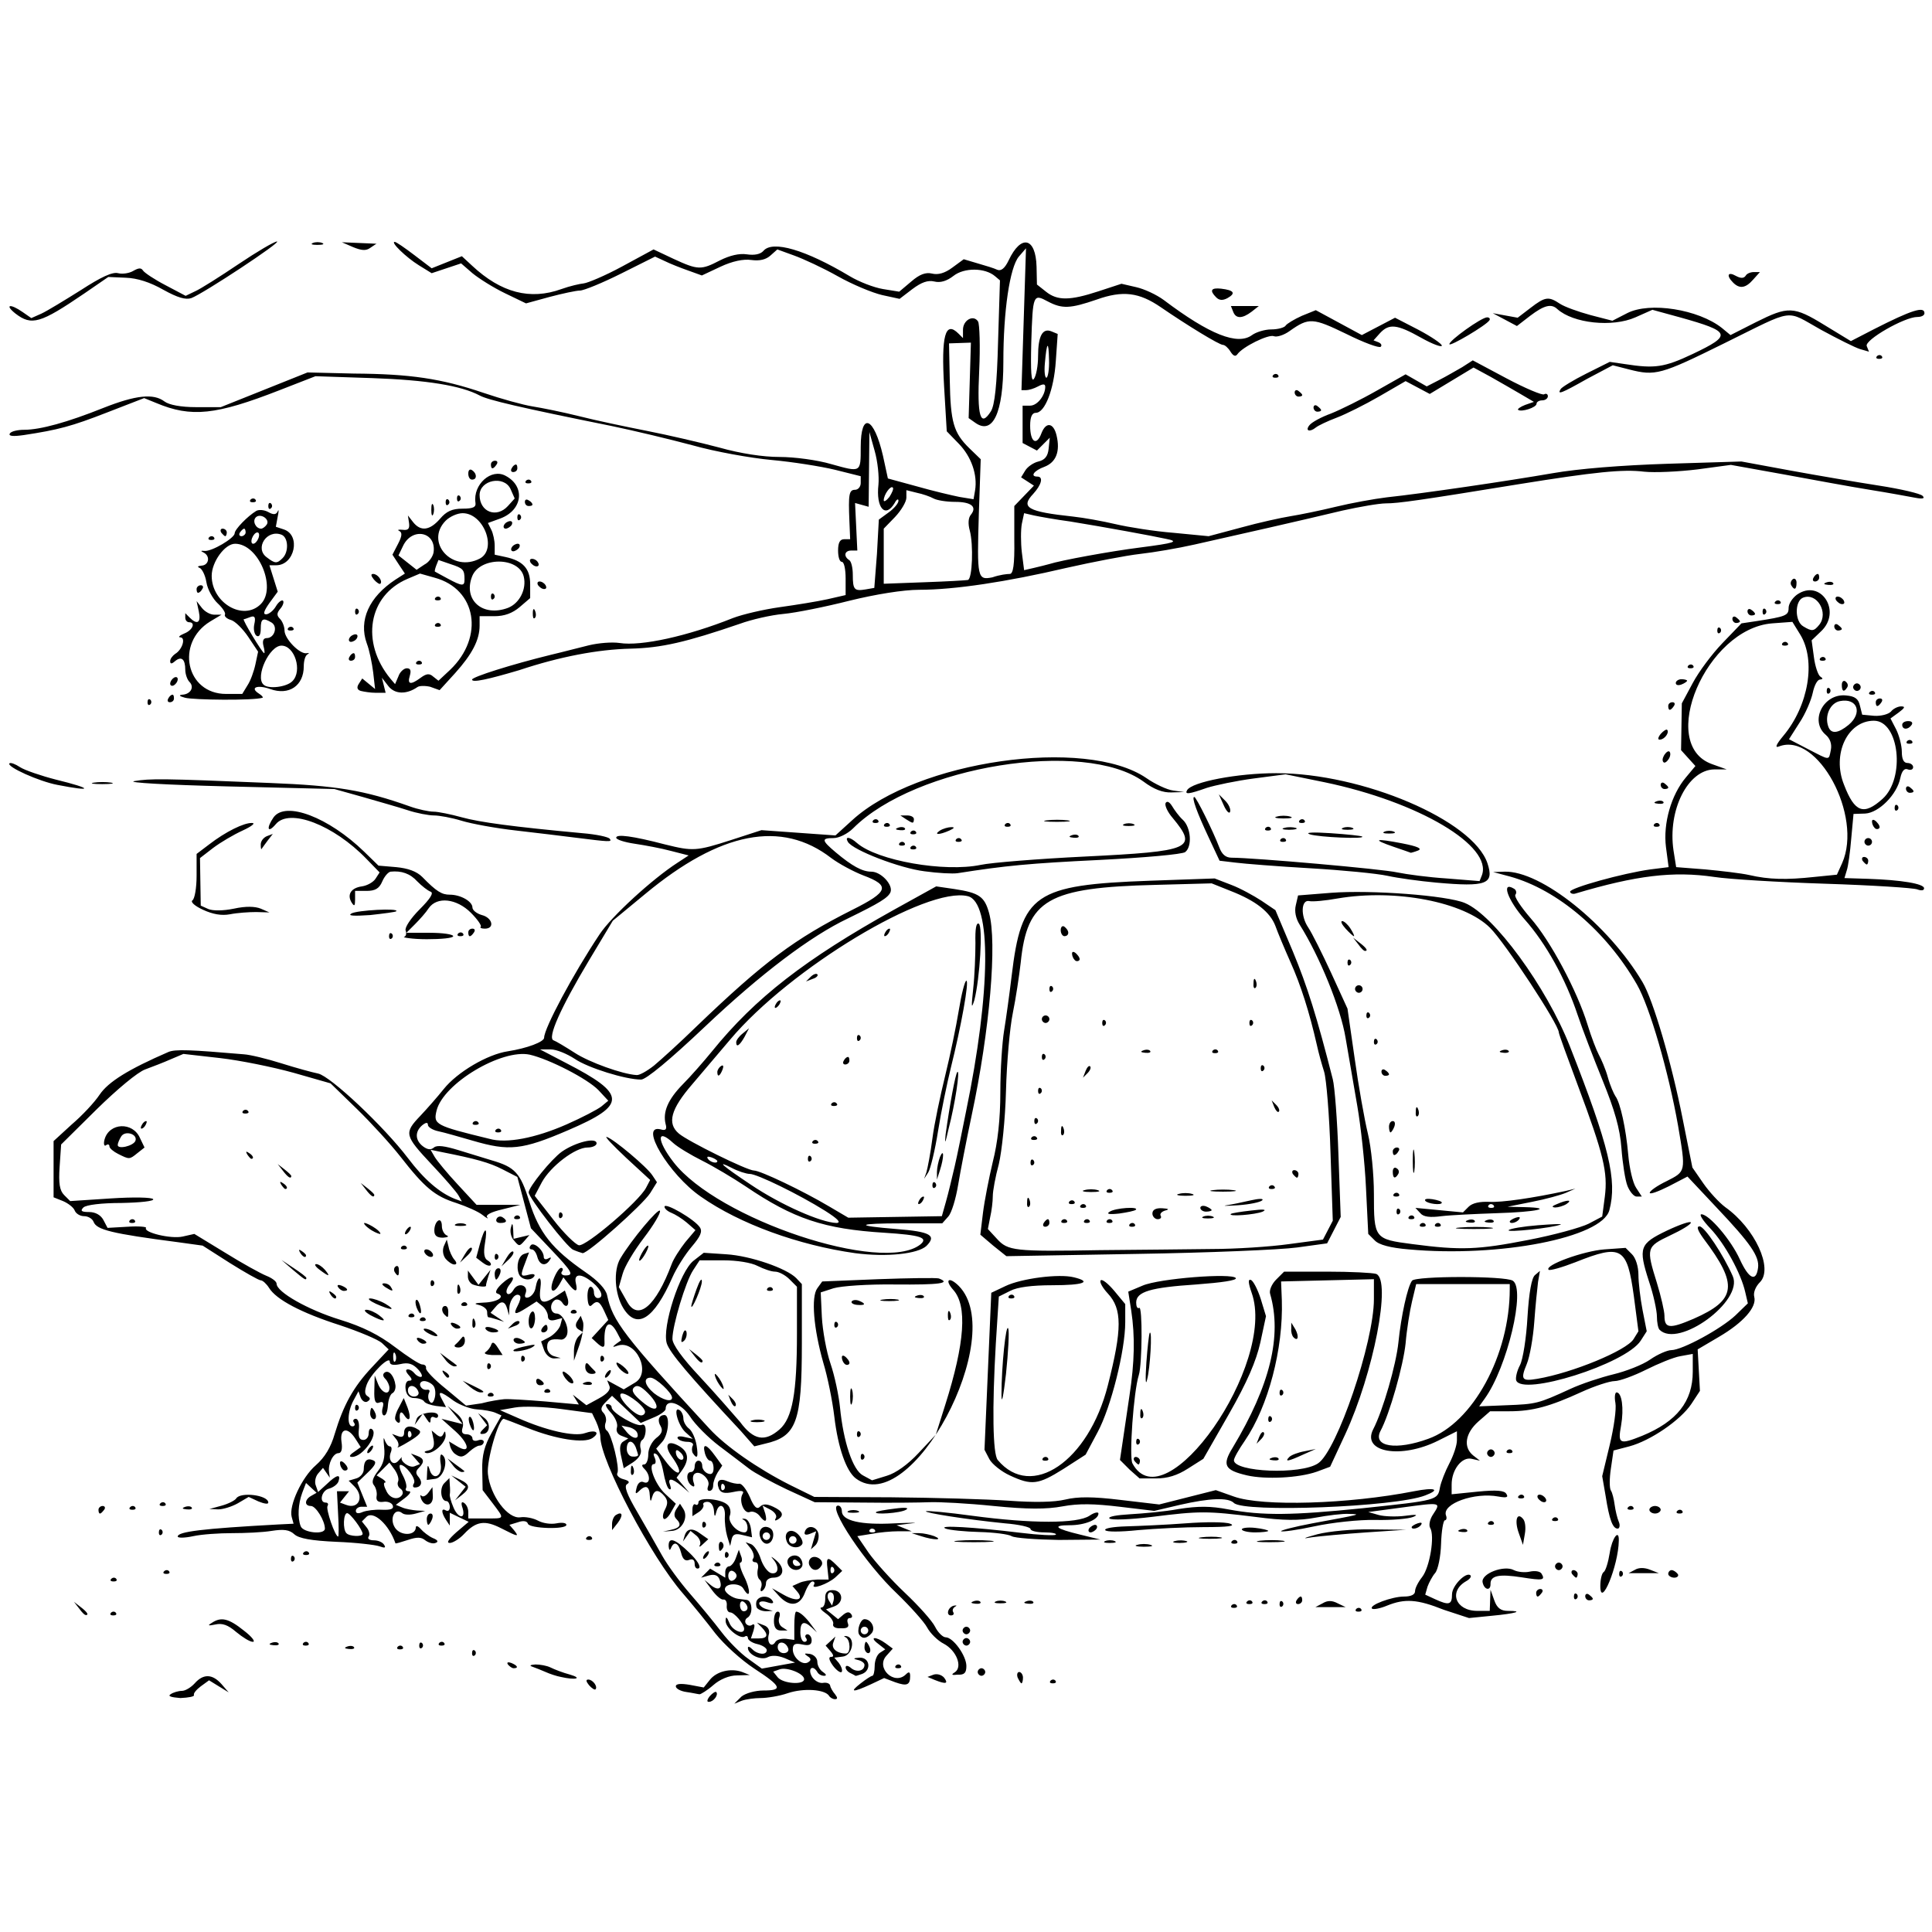 <?xml version="1.0" encoding="utf-8"?>
<!-- Generator: Adobe Illustrator 22.1.0, SVG Export Plug-In . SVG Version: 6.00 Build 0)  -->
<svg version="1.1" id="Layer_1" xmlns="http://www.w3.org/2000/svg" xmlns:xlink="http://www.w3.org/1999/xlink" x="0px" y="0px"
	 viewBox="0 0 512 512" style="enable-background:new 0 0 512 512;" xml:space="preserve">
<path d="M188.1,449.5c0.7-0.8,1.5-1.3,1.7-1.1c0.7,0.7-0.7,2.6-1.9,2.6C187.3,451.1,187.3,450.5,188.1,449.5L188.1,449.5z
	 M196.5,449.6c1.1-0.9,3.7-1.6,5.8-1.6c5.3,0,4.8-1.1-2.4-5.8c-3.5-2.3-8-6.4-10.3-9.3c-2.2-2.9-6.1-7.7-8.6-10.6
	c-8.4-9.6-21.9-35.2-21.9-41.5c0-0.9-0.5-2.7-1.1-4l-1.1-2.3l-8.2-1.1c-4.5-0.6-10-0.8-12.2-0.4l-4,0.7l4.8,2.1
	c7.4,3.3,14.9,5,17.7,4c2.8-1,4.2-0.2,2,1.3s-9.7,0.3-17-2.6c-3.5-1.4-6.4-2.5-6.5-2.5c-1.4,0-4.6,11.2-4.2,14.6
	c0.6,5.8,5.3,12,8.6,11.5c1.3-0.2,3.4,0.2,4.7,0.9s3.4,1,4.9,0.7s2.6-0.1,2.6,0.4c0,1.3-9.8,1-10.2-0.3c-0.2-0.7-1.2-0.9-2.6-0.4
	l-2.3,0.7l1.2,1.4c1.5,1.9,1.1,1.8-3.4-0.5c-4.3-2.2-6.6-1.9-9.8,1.5c-1.2,1.3-3,2.4-3.8,2.4c-1,0-0.3-1,1.7-2.8l3.3-2.8l-2.5-1.2
	l-2.5-1.2l0,1.7l0,1.7l-1-1.5c-1.3-2-1.3-3.3,0-2.5c0.6,0.3,1-0.1,1-0.9s-0.4-1.6-0.9-1.6c-1.5,0-1.9-3.5-0.5-4.8l1.3-1.3l0.1,1.8
	c0.1,1,0.1,2.1,0,2.5s0.3,1.9,0.9,3.3c1.2,3.1,3.4,3.5,2.5,0.4c-0.5-1.4-0.3-1.9,0.4-1.4c0.6,0.4,1.1,1.4,1.1,2.4l0,1.7l4.5,0
	c5.3,0,5.2,0.3,1.9-4.1l-2.6-3.4l-0.1-5.3c-0.1-4,0.6-6.5,2.5-9.9l2.6-4.6l-1.6-0.7c-0.9-0.4-3.1-0.8-4.9-0.9s-4.6-1.2-6.2-2.3
	c-3.6-2.7-4.4-2.7-3-0.2l1,1.9l-2.6-0.3c-1.4-0.2-2.9-0.7-3.2-1.2s-1.5-0.9-2.6-0.9c-1.3,0-2.1-0.8-2.3-2.3
	c-0.2-1.3,0.2-2.3,0.9-2.3c0.9,0,0.9-0.4-0.1-1.5c-0.8-0.9-0.9-1.5-0.2-1.5c0.6,0,1.3,0.5,1.7,1s1.1,1,1.7,1s0.3-0.9-0.7-2
	c-1.4-1.5-2.6-1.9-4.7-1.4c-1.9,0.4-2.8,0.2-2.8-0.6c0-1.8-5,3.1-6.1,6c-0.6,1.7-0.6,2.6,0.2,3.1c0.8,0.5,0.8,0.9,0,1.4
	c-0.6,0.4-1.4-0.1-1.8-1l-0.6-1.7l-1.3,2.4c-1.6,2.9-1.8,6.9-0.3,6.9c0.6,0,0.8-0.5,0.4-1s-0.1-1,0.5-1c0.6,0,1,1.2,0.8,2.8
	c-0.2,1.9,0.1,2.8,1.2,2.8c0.8,0,1.4-0.8,1.4-1.7s0.3-1.5,0.8-1.2c2,1.2-2.3,7.4-5.2,7.4c-0.9,0-0.7-0.5,0.5-1.3l1.8-1.3l-1.4-2.2
	c-2.1-3.3-4.2-2.8-3.7,0.8c0.3,1.9,0,3-0.8,3c-1.4,0-2.8,2.8-2.5,5l0.2,1.5l-0.9-1.3l-0.9-1.3l-1.3,1.5c-0.7,0.8-1,2.3-0.6,3.2
	l0.6,1.7l2.3-2.1c2.6-2.5,3.8-2.8,3.1-0.7c-0.3,0.8-1.4,1.6-2.5,1.9c-2,0.5-2.7,3.7-0.9,3.7c0.6,0,0.8,0.4,0.5,0.9
	c-0.5,0.8,2,8.1,2.8,8.1c0.2,0,0.2-2.7,0-6l-0.3-6h3.2l-1.2,1.5l-1.2,1.5l1.6,0.6c3.4,1.3,4.9-2.2,2.2-4.9l-1.5-1.5l2-0.6
	c1.1-0.3,2-1.4,2-2.4c0-2.3,0.9-3.1,2.5-2.4c1,0.4,0.6,1.3-1.4,3.2l-2.8,2.7l1.3,3.2l1.3,3.2h-1.5c-0.8,0-1.5,0.5-1.5,1.1
	c0,0.7,0.7,0.8,1.8,0.3c1-0.4,3.3-0.7,5.1-0.6c2.3,0.1,3.2-0.2,2.9-1.1c-0.2-0.7-1.4-1.2-2.5-1c-1.4,0.2-2-0.3-1.8-1.5
	c0.2-0.9-0.2-2.3-0.7-2.9c-0.7-0.8-0.3-2,1.1-3.8c1.4-1.8,1.9-3.6,1.6-6.3c-0.2-2-0.2-2.9,0.1-2s0.9,1.8,1.4,1.8s0.6,0.7,0.3,1.5
	c-0.9,2.2,0.6,3.9,2,2.3c0.6-0.7,1-1.1,0.9-0.9c-0.6,1,2,2.9,3.3,2.4l1.5-0.6l-1.2-1.4l-1.2-1.4l1.6,0.6c1.9,0.7,2.1,1.6,0.5,3.2
	c-0.9,0.9-0.9,1.5,0,2.5c1.1,1.4,0.6,2.7-1.1,2.7c-0.5,0-0.6-0.5-0.2-1.1c0.7-1.1-2.2-4.9-3.6-4.9c-0.4,0-0.2,1.2,0.6,2.7
	s1.2,3,0.9,3.5s0.1,0.8,0.8,0.8s0.2,0.8-1.1,1.8l-2.4,1.8l1.7,0.7c0.9,0.4,2.7,0.7,3.9,0.8l2.2,0.1l-2.5,0.7c-1.4,0.4-3,0.4-3.6-0.1
	c-2-1.6-3.5,1.5-1.9,3.9c1.5,2.2,5.4,2.1,5.5-0.1c0-0.6,0.6-0.4,1.3,0.4s2.1,1.9,3.2,2.4c1.3,0.5,1.6,1,0.7,1.3
	c-0.7,0.3-1.9-0.1-2.7-0.7c-1.1-0.9-2.2-0.9-4.6-0.1c-1.8,0.6-3.2,1-3.3,0.9c-1.7-5-5.9-8.8-7.7-7l-1.2,1.2l1.2,1.5
	c0.7,0.8,1,2,0.6,2.5c-0.4,0.6,0.2,1,1.4,1c1.1,0,2.3,0.5,2.7,1.2c0.5,0.8,0.2,0.9-1.2,0.4c-1.1-0.4-6.2-1-11.4-1.2
	c-6.7-0.3-10-0.9-11.2-2c-1.3-1.2-2.8-1.4-6-0.9c-2.4,0.4-7.1,0.6-10.5,0.6s-8,0.3-10.3,0.8s-4.1,0.5-4.1,0.1
	c0-1.3,6.5-2.1,26.6-3.2l4.1-0.2l-0.5-1.8c-0.8-3,2.7-10.5,6.4-13.7c2.4-2.1,4-4.8,5-8.3c2.3-7.6,4.9-12.4,9.9-17.7l4.4-4.7
	l-1.8-1.7c-1-0.9-6-3-11.1-4.7c-10.3-3.3-16.9-6.8-18.8-9.9c-0.7-1.1-1.7-2-2.2-2s-4.2-2.1-8.2-4.6l-7.2-4.6l-6.5-0.9
	c-17.7-2.3-21.6-3.3-22.4-5.4c-0.3-0.8-1.4-1.5-2.5-1.5s-2.2-0.7-2.5-1.5s-1.7-1.9-3.1-2.5l-2.5-1v-14.9L19,298
	c2.7-2.3,6-5.8,7.4-7.9c2.3-3.4,7.6-6.7,18.2-11.3c1.8-0.8,6-0.6,20,0.6c1.7,0.1,6.2,1.2,10,2.4c3.8,1.2,8.2,2.4,9.7,2.7
	c3.3,0.7,17.5,14.1,23.8,22.4c4.3,5.7,8.4,9.2,12.4,10.8l1.9,0.7l-0.9-1.6c-0.5-0.9-3.7-4.6-7.1-8.2c-7.2-7.7-7.4-8.3-3-12.9
	c1.8-1.9,4.6-5.1,6.2-7.1c3.6-4.5,11.6-9.2,17-10c5.1-0.8,9.6-2.5,9.6-3.6c0-2.5,7.7-16.9,14.7-27.4c3.1-4.7,14-14.7,20.7-19
	l2.9-1.9l-4.7-1.2c-2.6-0.7-6.9-1.5-9.6-1.9s-4.9-1.1-4.9-1.6c0-1,4.2-0.5,13,1.8c7.3,1.8,8.2,1.8,17.5-1.2l8-2.6l9.8,0.7l9.8,0.7
	l4.4-4c17.2-15.8,61.9-22.2,78-11.2c2.3,1.6,5.5,3.1,7.1,3.3l2.9,0.4l-3.3,0.1c-2.3,0.1-4.7-0.8-7.5-2.9
	c-15.7-11.3-60.4-4.1-76.9,12.4c-1.5,1.5-3.8,2.6-5.2,2.6c-3.3,0-3.2,0.6,0.6,3.8c4.3,3.6,7,5.1,9.4,5.1c2.6,0,5.8,3.5,5.1,5.4
	c-0.6,1.5-2.9,2.9-11.3,7c-9.9,4.7-23,14.6-37.8,28.6c-9.4,8.9-15.7,14.1-17,14.1c-4.1,0-14.1-3.1-17.6-5.5c-2-1.3-4.8-2.5-6.4-2.5
	h-2.8l6.9,3.6c16.1,8.3,16.2,11.1,0.6,17.8c-12.3,5.3-15.7,5.6-25.3,2.8c-3.5-1-7.6-2.2-9.1-2.5s-2.8-1.1-2.8-1.7
	c0-0.7-0.5-0.7-1.5,0.1c-2,1.7-1.9,4,0.2,5.6c1.2,0.9,2.1,1,2.9,0.3c0.8-0.7,2.9-0.4,6.5,0.7c2.9,0.9,6.9,2.1,8.8,2.7
	c6.2,1.8,7.6,3.3,10,11c2.6,8.2,6,12.5,14.8,18.6c3.4,2.3,5.5,4.6,5.8,6.2c1.4,6.7,4.4,10.7,27.1,35.3c4.3,4.7,12.8,10.6,21.3,14.9
	l6.5,3.2l20.5,0.1c11.3,0.1,25.2,0.5,31,0.9c6.8,0.5,12.1,0.4,15-0.3c3.3-0.8,7.3-0.8,14.7,0.1l10.2,1.2l7.5-1.9l7.5-1.9l4.8,1.7
	c7.5,2.7,30.4,2,47.7-1.4c5.6-1.1,7.2-0.5,3,1.1c-7.9,3.1-48.1,4.6-50.7,2c-1.5-1.5-6.4-1.3-14.3,0.5l-6.8,1.6l-9.2-1.1
	c-6.7-0.8-10.8-0.9-15.1-0.1c-4.3,0.8-9.3,0.8-18.3-0.1c-6.8-0.7-14.4-1.1-16.9-1s-10.3,0.2-17.5,0.1l-13-0.1l-7.4-3.4
	c-4-1.9-8.6-4.4-10-5.5s-5-3.8-7.9-6s-6.4-5.7-7.8-7.9c-2.4-3.6-6.4-4.8-6.4-1.9c0,0.5-1.5,1.6-3.3,2.3l-3.3,1.4l-3.8-3.6l-3.8-3.6
	l-1.7,1.7c-1.3,1.3-1.4,2-0.6,2.8c0.6,0.6,0.9,1.8,0.6,2.6s-0.2,1.8,0.3,2.1c1.3,0.9,3.5,10.1,2.8,11.3c-0.3,0.5,0.4,1.3,1.6,1.6
	c1.5,0.4,1.8,0.8,1,1.3c-0.9,0.5-0.1,2.7,2.8,7.6c2.2,3.8,5.1,8.9,6.5,11.4s4.7,7,7.4,10.1s6.4,7.6,8.3,10.1
	c1.9,2.5,5.1,5.7,7.1,7.1l3.6,2.6l4.4-0.8l4.4-0.8l-2.8-1.2c-1.8-0.7-3.4-0.8-4.5-0.2c-1.7,0.9-5.2-0.7-5.2-2.5
	c0-0.5,0.5-0.3,1.2,0.4c1.4,1.4,3.8,1.6,3.8,0.2c0-0.5-1.1-1.3-2.5-1.6s-2.5-1.1-2.5-1.6s-0.4-0.7-0.8-0.4c-1.3,0.8-5.2-2.3-5.1-4.2
	c0-1.2,0.3-1.1,1,0.6c0.8,2.1,4,3.3,3.9,1.5c-0.1-1.3-2.6-4.3-3.7-4.3c-0.6,0-1-0.8-0.9-1.8s-0.3-1.7-0.9-1.6s-1.9-1-3-2.5l-2-2.7
	l1.7,1.4c2,1.6,3.2,0.9,2.3-1.5c-0.4-1.1-1.3-1.5-2.8-1.1l-2.1,0.6l1.2-1.2l1.2-1.2l2,1.2l2,1.2v-1.5c0-0.8,0.5-1.5,1-1.5
	s1.4-1,1.8-2.2l0.8-2.2l0.6,1.7c0.4,0.9,0.2,1.7-0.2,1.7s0,1.7,1,3.7c1.8,3.6,1.7,6.4-0.2,3.2c-0.9-1.6-4.9-1.5-4.9,0.2
	c0,0.9,2,2.3,3.5,2.5l2.3,0.3c1.5,0.2,1.7,3.8,0.2,4.7c-0.6,0.3-0.8,1.1-0.4,1.6s1.1,0.7,1.6,0.3c0.7-0.4,0.8,0.1,0.4,1.5l-0.7,2.1
	h2.1c2.4,0,2.6-1,0.8-2.9l-1.3-1.3l1.8,0.7c1.2,0.4,1.7,1.4,1.3,2.6c-0.5,2.1,0.8,3.5,1.8,1.8c0.4-0.6,1.6-0.9,2.8-0.8l2.2,0.3
	l0-3.8c0-2.1,0.2-3.7,0.5-3.7c0.9,0,2.5,1.4,4,3.5l1.5,2l-1.4-1.3c-2.1-1.9-3-1.5-3,1.3c0,1.4,0.5,2.5,1.1,2.5s0.8-0.5,0.4-1
	s-0.1-1,0.4-1s1.1,0.7,1.1,1.6c0,1.2-0.7,1.5-2.5,1.1c-1.9-0.4-2.5-0.1-2.5,1.3c0,2.2,2.6,4.4,4.1,3.4c0.8-0.5,0.8-1-0.2-1.6
	c-1-0.7-0.9-0.8,0.6-0.6c1.1,0.2,2,1.1,2,2.1c0,1,0.7,2.2,1.5,2.7c0.9,0.6,1,1,0.3,1c-0.7,0-1.5-0.4-1.8-1c-1.2-2-2.6-1-1.5,1.1
	c0.6,1.1,1.9,1.9,2.9,1.8c1-0.2,1.9,0.1,2,0.7s0.7,1.6,1.3,2.3c0.7,0.9,0.7,1.3,0,1.3c-0.6,0-1.3-0.4-1.6-0.9
	c-1.1-1.7-6.7-2.1-10.9-0.7c-2.3,0.8-5.6,1.3-7.2,1.3s-3.9,0.3-5,0.7l-2,0.8L196.5,449.6L196.5,449.6z M213.1,445
	c0-1.5-4.6-3.3-6.5-2.6l-1.7,0.6l1.2,1.5C207.5,446.2,213.1,446.6,213.1,445L213.1,445z M208.9,436.9c-0.6-1.9-2.8-2.2-2.8-0.4
	c0,0.9,0.7,1.6,1.6,1.6S209.1,437.5,208.9,436.9L208.9,436.9z M198.1,426.1c0-0.5-0.4-1.2-1-1.6s-1,0.1-1,0.9s0.4,1.6,1,1.6
	S198.1,426.6,198.1,426.1z M195.2,417.6c0-0.5-0.5-1.1-1.1-1.3s-1.1,0.4-1.1,1.3s0.5,1.5,1.1,1.3S195.2,418.1,195.2,417.6z
	 M96.1,406.5c0-1.1-3.3-5.5-4.1-5.5c-1,0-1.2,4.3-0.2,5.3C92.6,407.2,96.1,407.3,96.1,406.5L96.1,406.5z M86.1,405.1
	c0-2.1-2.4-6-3.7-6c-1.8,0-1.7-1.7,0.1-2.7l1.4-0.8l-1.4-1.3l-1.4-1.3l-1,2.6c-1.1,3-1.3,6.6-0.4,8.9
	C80.4,406.2,86.1,406.8,86.1,405.1L86.1,405.1z M106.6,396.1c0.3-0.5,0.1-1.2-0.5-1.6s-0.9-1.2-0.6-1.9s-0.2-2.1-0.9-3.1l-1.4-1.9
	l-1.7,1.7l-1.7,1.7l1.5,0.9c0.8,0.5,1.1,1,0.7,1s-0.3,0.9,0.3,2C103.2,397.2,105.6,397.7,106.6,396.1L106.6,396.1z M170.9,373.9
	c-0.6-1.8-5.6-5.3-6.4-4.5c-0.9,0.9,3.6,5.7,5.4,5.7C170.6,375.1,171.1,374.5,170.9,373.9z M171.7,369.2c-1.9-1.9-2.9-2.3-3.7-1.5
	s-0.1,1.9,2.2,3.8C174.3,375,175.5,373,171.7,369.2z M114.9,367.3c-0.5-0.7-1.7-1.3-2.5-1.3s-1.3,0.6-1,1.3s1,1.1,1.7,1
	s0.9,0.2,0.6,0.8s-0.3,1.6,0.1,2.2c0.5,0.8,1,0.6,1.4-0.8C115.5,369.4,115.4,368,114.9,367.3L114.9,367.3z M133.6,370.8
	c1.1-0.1,6,0.2,10.9,0.6l8.9,0.8l-0.8-1.3l-0.8-1.3l1.8,1.4l1.8,1.4l3.3-1.8c2.2-1.2,3.2-2.3,2.8-3.3l-0.6-1.5l2.2,1.2l2.2,1.2
	l3-1.8c4.4-2.6,0.3-11.4-4.6-9.8c-1.4,0.5-1.5,0.4-0.5-0.4l1.4-1l-1.1-2.1c-2-3.7-3.5-2.4-3.3,2.6c0.1,1.6-0.5,1.6-2.1,0.1l-1.3-1.2
	l2.2-2.4l2.2-2.4l-1.1-2.4c-1.2-2.6-1.9-2.9-3.3-1.5c-0.6,0.6-1-0.1-1.1-2c-0.1-1.6,0.3-2.9,0.8-2.9s0.9,0.7,0.9,1.5s0.4,1.5,1,1.5
	c1.7,0,1.1-2.1-1.3-4.1c-3-2.5-5.1-2.5-4.5,0.1c0.6,2.5-0.1,2.6-1.9,0.3l-1.4-1.8l-1,1.8c-1.7,2.9-2.9,2-1.6-1.3c0.6-1.6,1.5-3,2-3
	s0.6,0.5,0.2,1s0.1,1,0.9,1c2.4,0,1.9-0.9-3.8-6.9l-5.3-5.6l-1.8-6.8l-1.8-6.8l-3.9-2c-3.5-1.8-7.1-2.8-16.2-4.6l-2.9-0.6l1.1,1.9
	c0.6,1,3.3,4.3,6.1,7.3l5,5.4l5.8,0l5.8,0l-4.8,1.2c-3,0.7-4.5,1.5-4,2.1c0.5,0.5-0.1,0.3-1.2-0.6s-4.3-2.3-7-3.2
	c-5.7-1.8-8.4-4.1-14.8-12.3c-2.5-3.2-7.7-8.9-11.5-12.6l-7-6.8l-9.8-2.8c-5.4-1.5-14.2-3.3-19.5-3.9l-9.7-1.1l-3.3,1.4
	c-1.8,0.8-4.9,2-6.8,2.7c-2,0.7-7.5,5.3-12.9,10.6l-9.4,9.3l-0.4,5.9c-0.3,4.4,0,6.3,1.2,7.5l1.6,1.6l10.7-0.7
	c6.1-0.4,11-0.3,11.3,0.2c0.3,0.5-3.4,0.9-8.4,1c-5.3,0-9.4,0.5-10.1,1.2c-0.9,0.9-0.5,1.2,1.5,1.2c1.7,0,3.1,0.8,3.8,2.1l1.1,2.1
	l5.3-0.3c2.9-0.2,5.1,0,4.9,0.3c-0.8,1.2,6.6,3,9.7,2.3l3.1-0.7l8.2,5c4.5,2.8,9.4,5.5,10.9,6.1s2.7,1.5,2.7,2.1
	c0,2.2,8.3,6.9,16.7,9.5c6.2,1.9,10.5,4.1,14.7,7.3c3.3,2.5,6.5,4.6,7.2,4.6s1.1,0.4,1,1s2.2,3,5.2,5.4l5.4,4.5l4.1-0.6
	C129.8,371.3,132.5,370.9,133.6,370.8L133.6,370.8z M129.4,369.4c0.4-0.4,1-0.4,1.3,0s0.1,0.7-0.7,0.7S129.1,369.8,129.4,369.4
	L129.4,369.4z M124.5,367.5l-1.9-1.6l2.5,1.2c3.1,1.5,3.6,1.9,2.4,1.9C126.9,369.1,125.6,368.4,124.5,367.5L124.5,367.5z
	 M144.4,368.4c0.4-0.4,1-0.4,1.3,0s0.1,0.7-0.7,0.7S144.1,368.8,144.4,368.4L144.4,368.4z M142.1,366c0-0.6,0.4-0.8,1-0.4
	s1,0.8,1,1.1s-0.4,0.4-1,0.4S142.1,366.6,142.1,366z M150.3,365.8c-0.7-0.7-1.2-1.6-1.2-2.1s0.7-0.1,1.6,0.7s1.4,1.8,1.2,2.1
	S150.9,366.5,150.3,365.8z M154.9,366.4c0.7-0.3,1.6-0.3,1.9,0.1s-0.3,0.6-1.3,0.5C154.4,366.9,154.1,366.7,154.9,366.4L154.9,366.4
	z M117.5,363.9c-0.4-0.7-0.3-0.9,0.4-0.4c1.2,0.7,1.5,1.6,0.7,1.6C118.4,365.1,117.9,364.5,117.5,363.9z M160.6,364.1
	c0.3-0.5,0.8-1,1.1-1s0.2,0.5-0.1,1s-0.8,1-1.1,1S160.3,364.6,160.6,364.1z M155.1,362.3c0-1,0.3-1.3,0.8-0.8
	c0.4,0.5,1.2,1.3,1.7,1.8s0.2,0.8-0.8,0.8C155.8,364.1,155.1,363.3,155.1,362.3L155.1,362.3z M164.1,362.6c-0.7-0.8-0.9-1.5-0.6-1.5
	s1.4,0.7,2.2,1.5s1.1,1.5,0.6,1.5S164.8,363.4,164.1,362.6L164.1,362.6z M129.1,362.1c0-0.7,0.3-1,0.7-0.7s0.4,1,0,1.3
	S129.1,362.8,129.1,362.1z M118,360.3l-1.4-1.8l2,1.5c1.1,0.8,2.2,1.6,2.4,1.8s-0.1,0.3-0.6,0.3S118.7,361.3,118,360.3L118,360.3z
	 M138.1,360.1c0-0.7,0.3-1,0.7-0.7s0.4,1,0,1.3S138.1,360.8,138.1,360.1z M159.1,360.1c0-0.7,0.3-1,0.7-0.7s0.4,1,0,1.3
	S159.1,360.8,159.1,360.1z M144.2,357.8l-0.8-2.3l2.3-1.2c1.2-0.7,2.5-2.1,2.8-3.1l0.5-1.9l-1.9,0.5c-1.2,0.3-1.9,0-1.9-1
	c0-0.8-0.7-2.1-1.5-2.7l-1.5-1.2l-2.5,1.6c-3.3,2.1-3.8,2-2.5-0.5c0.6-1.1,0.9-2.3,0.6-2.6c-1-1-2.6,0.8-2.8,3l-0.1,2.2l-0.5-1.8
	c-0.6-2.1-1.7-2.2-3.2-0.3l-1.2,1.4l1.8,1.2l1.8,1.2l-1.8-0.6c-1-0.3-2-0.6-2.3-0.6s-0.4-0.6-0.4-1.4s-1-1.6-2.3-1.9
	c-1.4-0.3-0.9-0.5,1.4-0.6c3.6-0.1,5.9-1.6,3.6-2.4c-0.7-0.2-0.3-1.2,1.2-2.6c2.6-2.4,4-2.2,2,0.3c-0.7,0.9-1,1.9-0.6,2.3
	s1.1,0,1.7-1c1.2-2.1,4-1.2,3.2,0.9c-0.4,1-0.1,1.4,0.8,1.1c0.8-0.3,1.6-1.3,1.8-2.4c0.6-3.5,1.8-3.5,1.3,0.1
	c-0.5,3.9,0.6,4.4,4.2,2l2.3-1.5l0.6,1.7c0.8,2.1-0.2,3.3-1.3,1.5c-0.5-0.7-1.3-1-1.9-0.7c-1.6,1-1.3,3.6,0.4,3.6
	c1.7,0,3.5,3.8,2.7,5.8c-0.3,0.7-1,1.2-1.6,1.1c-2.7-0.3-3.6,0.2-3.6,2c0,1.1,0.8,2.1,1.8,2.4l1.8,0.5l-1.8,0.1
	C145.8,360,144.7,359.1,144.2,357.8L144.2,357.8z M152.1,358c0-1.4,0.5-3.1,1.2-3.8l1.2-1.2l-1.2-0.7c-0.8-0.5-0.9-1.3-0.3-2.2
	l0.9-1.4l0.6,1.6c0.3,0.9-0.1,3.6-0.9,6l-1.5,4.3L152.1,358L152.1,358z M128.7,358.3c0.6-0.4,1.3-1.3,1.5-2c0.3-0.8,0.8-0.6,1.7,0.8
	l1.3,2l-2.8,0C128.8,359,128.1,358.7,128.7,358.3L128.7,358.3z M136.2,357.7c0.2-0.2,1.8-0.7,3.4-1c2.2-0.5,2.6-0.4,1.5,0.3
	C139.7,357.9,135.2,358.6,136.2,357.7z M120.7,356.3c0.5-0.4,1.2-1.2,1.7-1.8c0.4-0.6,0.8-0.2,0.8,0.8c0,1-0.7,1.8-1.7,1.8
	C120.5,357.1,120.2,356.7,120.7,356.3L120.7,356.3z M110.6,355.1c-0.4-0.6,0.1-0.7,0.9-0.4c1.7,0.7,2,1.4,0.6,1.4
	C111.6,356.1,110.9,355.6,110.6,355.1L110.6,355.1z M136.1,355.1c0-0.5,0.7-0.7,1.5-0.4s1.5,0.8,1.5,1s-0.7,0.4-1.5,0.4
	S136.1,355.6,136.1,355.1z M113.1,353.1c-0.8-0.5-1.1-1-0.5-1s1.7,0.4,2.5,1s1.1,1,0.5,1S113.9,353.6,113.1,353.1z M128.7,352.2
	c-0.3-0.5,0.3-0.7,1.4-0.4c2.3,0.6,2.6,1.3,0.6,1.3C129.9,353.1,129,352.7,128.7,352.2L128.7,352.2z M143.6,352.1
	c0.3-0.5,0.8-1,1.1-1s0.4,0.5,0.4,1s-0.5,1-1.1,1S143.3,352.6,143.6,352.1z M119.6,351.1c-0.4-0.6,0.1-0.7,0.9-0.4
	c1.7,0.7,2,1.4,0.6,1.4C120.6,352.1,119.9,351.6,119.6,351.1L119.6,351.1z M125.2,350.5c0-1.2,0.3-1.4,0.6-0.6
	c0.3,0.7,0.3,1.6-0.1,1.9S125.1,351.5,125.2,350.5L125.2,350.5z M135.8,350.9c0.7-0.7,1.5-1,1.8-0.7s-0.2,0.9-1.2,1.2l-1.8,0.7
	L135.8,350.9z M140.1,350.1c0-1.1,0.4-2.2,0.9-2.5s0.8,0.6,0.8,1.9C141.6,352.5,140.1,353,140.1,350.1z M98.1,348.5
	c-1.4-0.8-1.8-1.4-1-1.4c0.8,0,2.4,0.7,3.4,1.5C102.9,350.4,101.5,350.3,98.1,348.5z M111.4,349.4c0.4-0.4,1-0.4,1.3,0
	s0.1,0.7-0.7,0.7S111.1,349.8,111.4,349.4L111.4,349.4z M108.4,348.4c0.4-0.4,1-0.4,1.3,0s0.1,0.7-0.7,0.7S108.1,348.8,108.4,348.4
	L108.4,348.4z M117.8,348.4c-0.9-0.9-0.8-2.3,0.2-2.3c0.5,0,0.8,0.7,0.8,1.5C118.8,349.3,118.7,349.3,117.8,348.4L117.8,348.4z
	 M110.4,346.5c-0.3-0.8-0.4-1.8-0.1-2s0.7,0.4,1,1.5C112,348.4,111.3,348.8,110.4,346.5L110.4,346.5z M151.4,347.4
	c0.4-0.4,1-0.4,1.3,0s0.1,0.7-0.7,0.7S151.1,347.8,151.4,347.4L151.4,347.4z M99.6,345.5c-1.7-0.8-2.3-1.4-1.5-1.4s2.6,0.6,4,1.4
	C105.3,347.4,103.6,347.3,99.6,345.5z M122.4,345.4c0.4-0.4,1-0.4,1.3,0s0.1,0.7-0.7,0.7S122.1,345.8,122.4,345.4L122.4,345.4z
	 M87.5,342.9c-0.4-0.7-0.3-0.9,0.4-0.4c0.6,0.4,1.2,0.9,1.2,1.2C89.1,344.5,88.2,344.1,87.5,342.9z M121.2,341.5
	c0-1.2,0.3-1.4,0.6-0.6c0.3,0.7,0.3,1.6-0.1,1.9S121.1,342.5,121.2,341.5L121.2,341.5z M89.6,341.1c-0.4-0.6,0.1-0.7,0.9-0.4
	c1.7,0.7,2,1.4,0.6,1.4C90.6,342.1,89.9,341.6,89.6,341.1L89.6,341.1z M102.1,341.1c-0.9-0.6-1-1-0.3-1c0.7,0,1.5,0.4,1.8,1
	C104.4,342.3,104,342.3,102.1,341.1L102.1,341.1z M114.1,340.1c0-0.7,0.3-1,0.7-0.7s0.4,1,0,1.3S114.1,340.8,114.1,340.1z
	 M125.3,340.4c-0.7-0.3-1.3-1.2-1.3-2.1v-1.6l1.4,1.9l1.4,1.9l1.6-2l1.6-2l-0.6,1.8c-0.3,1-0.6,2-0.6,2.3
	C129.1,341.2,126.9,341,125.3,340.4L125.3,340.4z M77.6,336.5l-3-2.6l3.3,2.2c1.8,1.2,3.3,2.3,3.3,2.6
	C81.1,339.4,80.7,339.1,77.6,336.5L77.6,336.5z M131.1,337.6c0-0.8,0.4-1.5,1-1.5s0.7,0.7,0.4,1.5s-0.8,1.5-1,1.5
	S131.1,338.4,131.1,337.6z M137.5,337.6c-0.8-2.1-0.1-4.8,1.4-5.3l1.3-0.4l-1,2.7c-1.4,3.6-1.3,3.8,1,3.2c1.1-0.3,1.7-0.1,1.4,0.4
	C140.7,339.6,138.1,339.2,137.5,337.6L137.5,337.6z M84.7,336.5c-1.1-0.8-1.5-1.5-0.9-1.5s1.6,0.7,2.3,1.5
	C87.7,338.4,87.2,338.4,84.7,336.5L84.7,336.5z M104.6,337.1c-0.3-0.5-0.2-1.2,0.3-1.5s0.8,0.1,0.8,0.9
	C105.8,338.3,105.4,338.4,104.6,337.1L104.6,337.1z M127.9,334.6l-1.7-1.3l1-3.7c1.3-4.7,2.1-4.7,1.3,0c-0.4,2.4-0.2,3.9,0.7,4.4
	c0.7,0.4,1.1,1,0.8,1.3S128.8,335.3,127.9,334.6L127.9,334.6z M118.1,333.6c-0.7-0.9-0.9-2.2-0.5-3.3l0.8-1.8l0.5,2
	c0.2,1.1,0.9,2.6,1.5,3.3c0.7,0.8,0.7,1.3,0,1.3C119.8,335.1,118.8,334.4,118.1,333.6L118.1,333.6z M134.2,333.4
	c0.7-1.2,1.5-2,1.8-1.7s-0.3,1.3-1.3,2.2l-1.8,1.7L134.2,333.4z M142.4,333.1c-0.3-1.1-0.9-2-1.5-2s-0.7-0.5-0.3-1
	c0.7-1.2,3.5,1.2,3.5,3c0,0.6,0.5,0.8,1.2,0.4c0.7-0.4,0.9-0.3,0.4,0.4C144.6,335.7,143,335.3,142.4,333.1L142.4,333.1z
	 M123.2,332.4c0.7-1.2,1.5-2,1.8-1.7s-0.3,1.3-1.3,2.2l-1.8,1.7L123.2,332.4z M131.1,333.1c0-0.7,0.3-1,0.7-0.7s0.4,1,0,1.3
	S131.1,333.8,131.1,333.1z M79.5,331.9c-0.4-0.7-0.3-0.9,0.4-0.4c0.6,0.4,1.2,0.9,1.2,1.2C81.1,333.5,80.2,333.1,79.5,331.9z
	 M112.6,332.1c-0.3-0.5-0.2-1,0.4-1s1.3,0.5,1.6,1s0.2,1-0.4,1S112.9,332.6,112.6,332.1z M106.4,330.4c0.4-0.4,1-0.4,1.3,0
	s0.1,0.7-0.7,0.7S106.1,330.8,106.4,330.4L106.4,330.4z M136.1,328.6c-0.7-0.8-1-2.3-0.7-3.3c0.3-1.3,0.5-1.2,0.6,0.6l0.1,2.4
	l2.1-0.5l2.1-0.5l-1.2,1.4C137.6,330.4,137.6,330.4,136.1,328.6L136.1,328.6z M115.1,326.1c0-1.1,0.4-2.2,1-2.6s1,0.3,1,1.4
	s0.6,2.2,1.3,2.5s0.2,0.5-1,0.6C115.8,328,115.1,327.5,115.1,326.1L115.1,326.1z M97.7,325.5c-1.1-0.8-1.5-1.5-1-1.4
	s1.8,0.7,2.9,1.5s1.5,1.5,1,1.4S98.7,326.3,97.7,325.5z M107.6,326.1c0.3-0.5,0.8-1,1.1-1s0.2,0.5-0.1,1s-0.8,1-1.1,1
	S107.3,326.6,107.6,326.1z M120.8,324.4c0.7-0.3,1.8-0.3,2.5,0s0.1,0.5-1.3,0.5S120.2,324.7,120.8,324.4z M34.4,323.4
	c0.4-0.4,1-0.4,1.3,0s0.1,0.7-0.7,0.7S34.1,323.8,34.4,323.4L34.4,323.4z M131.6,323c0.3-0.6,1-0.8,1.6-0.4c1.4,0.9,1.1,1.5-0.6,1.5
	C131.7,324.1,131.3,323.6,131.6,323L131.6,323z M136.4,322.4c0.4-0.4,1-0.4,1.3,0s0.1,0.7-0.7,0.7S136.1,322.8,136.4,322.4
	L136.4,322.4z M97,315.3l-1.4-1.8l1.8,1.4c1,0.8,1.8,1.5,1.8,1.8C99.1,317.5,98.3,317,97,315.3z M74.5,313.9
	c-0.4-0.7-0.3-0.9,0.4-0.4c1.2,0.7,1.5,1.6,0.7,1.6C75.4,315.1,74.9,314.5,74.5,313.9L74.5,313.9z M75,310.3l-1.4-1.8l1.8,1.4
	c1,0.8,1.8,1.5,1.8,1.8C77.1,312.5,76.3,312,75,310.3z M31.3,305.8c-1.2-0.6-2.3-1.5-2.3-2s-0.4-0.7-0.9-0.3s-0.7-0.4-0.4-1.5
	c1.2-4.5,7.5-4.8,9.4-0.4l1.2,2.5l-1.9,1.5C34.3,307.3,34.3,307.3,31.3,305.8L31.3,305.8z M35.9,302.3c0.6-1.8-2.8-2.8-3.8-1.1
	c-0.5,0.8-0.9,1.8-0.9,2.2C31.1,304.7,35.4,303.7,35.9,302.3L35.9,302.3z M65.5,305.9c-0.4-0.7-0.3-0.9,0.4-0.4
	c1.2,0.7,1.5,1.6,0.7,1.6C66.4,307.1,65.9,306.5,65.5,305.9L65.5,305.9z M37.6,298.1c0.3-0.6,0.8-1,1.1-1s0.2,0.4-0.1,1
	s-0.8,1-1.1,1S37.3,298.6,37.6,298.1z M64.4,294.4c0.4-0.4,1-0.4,1.3,0c0.4,0.4,0.1,0.7-0.7,0.7S64.1,294.8,64.4,294.4L64.4,294.4z
	 M178.1,370.4c0-1.3-4.3-5.3-5.7-5.3c-2,0-1.6,2,0.9,4.1C175.6,371,178.1,371.7,178.1,370.4L178.1,370.4z M110.9,368.9
	c-0.6-1.9-2.8-2.2-2.8-0.4c0,0.9,0.7,1.6,1.6,1.6S111.1,369.5,110.9,368.9L110.9,368.9z M104.8,358.9c-0.3-0.8-0.6-0.6-0.6,0.6
	c0,1.1,0.2,1.6,0.5,1.3S105.1,359.6,104.8,358.9L104.8,358.9z M150.1,298c4.1-1.8,8.3-4,9.3-4.8l1.8-1.5l-2.6-2.8
	c-2.9-3-13-8.2-18.2-9.4c-7.4-1.6-22.9,7.6-24.7,14.8c-0.9,3.7-0.4,4,14,7.5C134.2,303.1,141.9,301.6,150.1,298L150.1,298z
	 M131.4,299.4c0.4-0.4,1-0.4,1.3,0s0.1,0.7-0.7,0.7S131.1,299.8,131.4,299.4L131.4,299.4z M125.4,297.4c0.4-0.4,1-0.4,1.3,0
	c0.4,0.4,0.1,0.7-0.7,0.7S125.1,297.8,125.4,297.4L125.4,297.4z M173.3,282.4c1.8-1.5,6.9-6.1,11.3-10.4
	c17.8-17.1,26-23.2,41.3-30.9c9.6-4.8,10.1-6.4,2.9-9.1c-2.6-1-6.5-3.1-8.5-4.6c-13.2-10.2-29.4-7-49.3,9.5l-8.6,7.1l-6.3,10.5
	c-7.6,12.7-11.1,20.6-9.4,21.2c0.6,0.2,3.1,1.7,5.6,3.3c3.8,2.5,12.7,5.7,16.4,5.9C169.4,285,171.4,283.9,173.3,282.4L173.3,282.4z
	 M45.2,449c0.7-0.5,2.1-0.9,3-0.9s2.4-0.9,3.4-2c2.3-2.6,4.7-2.5,7.1,0.2l1.9,2.2l-2.6-1.6l-2.6-1.6l-2.2,1.6
	c-1.2,0.9-2,1.9-1.8,2.3s-1.4,0.7-3.6,0.8C45.3,449.8,44.4,449.5,45.2,449L45.2,449z M181.9,448.4c-1.5-0.2-2.8-0.9-2.8-1.5
	c0-0.7,1.3-0.8,3.7-0.4l3.7,0.7l1.6-2c1.8-2.3,5.6-3.2,8.6-2.1l2,0.8l-3.4,0.1c-2,0-4.5,1-6.3,2.6c-1.6,1.4-3.3,2.4-3.6,2.4
	S183.4,448.6,181.9,448.4L181.9,448.4z M156.1,446.6c-0.8-1-0.9-1.5-0.2-1.5c1.2,0,2.6,1.9,1.9,2.6
	C157.6,447.9,156.8,447.4,156.1,446.6L156.1,446.6z M228.1,446.1c1.4-1.1,2.8-2,3.1-2s0.6-1.2,0.6-2.6s0.6-3,1.4-3.5l1.4-0.9
	l-1.9-1.5c-2.5-1.9-0.6-2,2-0.1l1.9,1.4l-1.7,1.9c-2.9,3.2,2.1,8,5.2,4.9c0.8-0.8,1.1-0.6,1.1,0.5c0,2.4-0.9,2.7-4,1.6l-2.9-1.1
	l-3.6,1.7C225.9,448.6,225,448.5,228.1,446.1L228.1,446.1z M247.7,445.2l-1.9-0.8l1.6-0.6c0.9-0.3,2.1,0,2.8,0.8
	C251.4,446.2,250.7,446.4,247.7,445.2L247.7,445.2z M269.7,444.6c-0.3-0.8-0.1-1.5,0.4-1.5s1,0.7,1,1.5s-0.2,1.5-0.4,1.5
	S270.1,445.4,269.7,444.6z M278.4,445.4c0.4-0.4,1-0.4,1.3,0s0.1,0.7-0.7,0.7S278.1,445.8,278.4,445.4z M148.6,444.4
	c-1.1-0.2-2.9-0.8-4-1.3s-2.7-1.1-3.5-1.4c-0.9-0.3-0.6-0.5,0.8-0.6c1.2,0,3,0.3,4,0.8s3.3,1.4,5.2,1.9
	C154.5,444.8,152.5,445.3,148.6,444.4L148.6,444.4z M220.8,441.5c-1.1-1.5-1.3-2.4-0.6-2.4c0.8,0,0.8-0.4-0.1-1.5l-1.3-1.5l1.3-1.2
	l1.3-1.2l-0.6,1.7c-0.5,1.5,1,2.8,3.4,2.8c1.3,0,1.2-3.7-0.1-4.3c-0.6-0.3-0.5-0.4,0.3-0.3c2.4,0.5,1.5,5.1-1,5.4l-2.3,0.3l1.2,1.4
	c0.6,0.8,1,1.8,0.8,2.3S221.8,442.8,220.8,441.5L220.8,441.5z M225.4,443.4c-0.7-0.3-1.3-1-1.3-1.5c0-0.6,0.6-0.6,1.5,0.2
	c1.5,1.2,3.5,0.7,3.5-0.9c0-0.5-0.8-1.1-1.8-1.3c-1.3-0.3-1.2-0.5,0.5-0.6c2.7-0.1,3.2,3.3,0.7,4.3c-0.9,0.3-1.7,0.6-1.8,0.5
	S226,443.7,225.4,443.4L225.4,443.4z M253,443.2c2.2-1.4,0.5-5.8-2.9-7.6c-1.6-0.8-3.6-2.8-4.4-4.3s-4.4-5.5-8-9
	c-8.3-7.8-18.6-23.3-15.6-23.3c0.6,0,1,0.7,1,1.5c0,2.5,5,3.7,14,3.2c4.7-0.2,6.7-0.2,4.5,0l-4,0.5l2,0.8l2,0.8l-3.5,0
	c-1.9,0-5.2,0.3-7.2,0.7l-3.7,0.6l3,4.4c1.7,2.4,6,7.2,9.6,10.6s7.2,7.4,8,9s2.1,2.8,2.8,2.8c2,0,5.5,4.9,5.5,7.6
	c0,1.8-0.5,2.4-2.3,2.3C252.2,444,252,443.8,253,443.2L253,443.2z M231.8,405.4c-0.4-0.4-1-0.4-1.3,0s-0.1,0.7,0.7,0.7
	S232.1,405.8,231.8,405.4L231.8,405.4z M259.1,443.1c0-0.5,0.5-1,1-1s1,0.5,1,1s-0.5,1-1,1S259.1,443.6,259.1,443.1z M134.6,441.1
	c-0.4-0.6,0.1-0.7,0.9-0.4c1.7,0.7,2,1.4,0.6,1.4C135.7,442.1,135,441.6,134.6,441.1L134.6,441.1z M237.4,441.4c0.4-0.4,1-0.4,1.3,0
	s0.1,0.7-0.7,0.7S237.1,441.8,237.4,441.4L237.4,441.4z M125.1,438.1c0-0.7,0.3-1,0.7-0.7s0.4,1,0,1.3S125.1,438.8,125.1,438.1z
	 M229.1,436.6c0-0.8,0.2-1.5,0.4-1.5s0.7,0.7,1,1.5s0.1,1.5-0.4,1.5S229.1,437.4,229.1,436.6z M91.9,436.4c0.7-0.3,1.6-0.3,1.9,0.1
	s-0.3,0.6-1.3,0.5C91.4,436.9,91.1,436.7,91.9,436.4L91.9,436.4z M105.4,436.4c0.4-0.4,1-0.4,1.3,0s0.1,0.7-0.7,0.7
	S105.1,436.8,105.4,436.4L105.4,436.4z M111.1,436.1c0-0.7,0.3-1,0.7-0.7s0.4,1,0,1.3S111.1,436.8,111.1,436.1z M71.9,435.4
	c0.7-0.3,1.6-0.3,1.9,0.1s-0.3,0.6-1.3,0.5C71.4,435.9,71.1,435.7,71.9,435.4L71.9,435.4z M80.4,435.4c0.4-0.4,1-0.4,1.3,0
	s0.1,0.7-0.7,0.7S80.1,435.8,80.4,435.4L80.4,435.4z M116.4,435.4c0.4-0.4,1-0.4,1.3,0s0.1,0.7-0.7,0.7S116.1,435.8,116.4,435.4
	L116.4,435.4z M255.1,435.1c0-0.5,0.5-1,1-1s1,0.5,1,1s-0.5,1-1,1S255.1,435.6,255.1,435.1z M62.6,432.5c-2.2-1.9-3.7-2.4-5.5-2
	c-1.9,0.4-2.2,0.3-1-0.4c2.5-1.7,4.5-1.2,8.5,2c2.1,1.6,3.2,3,2.4,3S64.3,433.9,62.6,432.5z M227.7,433.2c-0.7-1.1,0.3-4.1,1.4-4.1
	c1.8,0,3,2.4,1.9,3.7C229.7,434.3,228.5,434.4,227.7,433.2L227.7,433.2z M230.1,432.1c0-0.5-0.4-1-1-1s-1,0.5-1,1s0.4,1,1,1
	S230.1,432.6,230.1,432.1z M255.1,432.1c0-0.5,0.5-1,1-1s1,0.5,1,1s-0.5,1-1,1S255.1,432.6,255.1,432.1z M205.1,429.6
	c0-1.4,0.4-2.5,1-2.5s0.7,0.7,0.4,1.6s0,2,0.8,2.5l1.4,0.9l-1.8,0C205.7,432.1,205.1,431.3,205.1,429.6L205.1,429.6z M220.8,430.4
	c0.2-0.6-0.6-1.9-1.9-2.8s-1.8-1.6-1.2-1.6s1-1,1-2.3c-0.1-1.6,0.5-2.3,1.9-2.3c2.8,0,3.2,3.3,0.5,4.3l-2.2,0.8l1.6,1.3l1.6,1.3
	l1.4-1.2c1-0.8,1.6-0.8,2.1-0.1c0.4,0.6,0.2,1-0.4,1s-0.8,0.6-0.5,1.4c0.4,1-0.2,1.4-1.9,1.3C221.4,431.6,220.6,431.1,220.8,430.4
	L220.8,430.4z M220.7,422.3c-1-1-1.9,0.5-1,1.9l0.8,1.3l0.4-1.3C221.1,423.5,221,422.7,220.7,422.3L220.7,422.3z M382.6,426.6
	c-7-2.8-10.3-3-15-1.1c-1.9,0.8-3.7,1.1-4,0.8c-0.9-0.9,5.3-3.2,8.5-3.2c1.8,0,2.9-0.5,2.9-1.4c0-0.8,0.8-2.4,1.9-3.8
	c2-2.6,3.4-10.9,2.1-13c-0.4-0.7-0.1-2.3,0.8-3.6c2.1-3.2,2.1-3.2-8.2-1.8l-9,1.2l2.8,0.8c1.5,0.4,4.7,0.5,7,0.2
	c2.9-0.4,3.6-0.3,2.1,0.3c-1.2,0.5-5.7,0.9-10,0.8s-11.6,0.7-16.2,1.7s-8.5,1.5-8.8,1.3s3.5-1.2,8.3-2.1c13-2.4,13.1-2.4,9.7-2.5
	c-1.7-0.1-5.7,0.4-8.9,1c-4.3,0.8-8.4,0.8-15.9-0.2c-12.8-1.6-14.8-1.6-27.5,0c-5.7,0.7-10.8,0.9-11.2,0.4s2-0.9,5.4-1.1
	s9.3-0.7,13-1.4c5.1-0.8,8.4-0.8,13.1,0.1c9.1,1.7,16.9,1.6,35.6-0.3c19.8-2.1,19.9-2.1,20.5-5.5c0.3-1.5,1.4-4.3,2.5-6.4
	s2-4.8,2-6.1v-2.4l-5,2.5c-9.8,4.9-20.3,3.1-17.2-3c2.6-5,6.1-17.2,6.7-23.1c0.7-6.9,2.4-14.7,3.6-16.3c1-1.3,24.7-1.3,26.7,0
	c3.5,2.2-1.5,23-7.4,31.2l-1.5,2.1l7.3-0.3c7.8-0.3,8.3-0.4,16.8-4.3c3-1.4,8.2-3.1,11.5-3.9s7.7-2.5,9.7-3.9s4.6-2.5,5.6-2.5
	c2.9,0,13.3-5.7,17-9.2l3.3-3.2l-0.7-3c-1.1-4.9-5.4-12.8-9.2-16.8c-2-2.1-3.1-3.8-2.4-3.8c2,0,7.8,6.7,10.2,12
	c2.4,5.2,4.3,6,4.8,2.2c0.4-3-1.9-6.4-11-16l-7.7-8.2l-5,2.6c-2.8,1.4-5,2.2-5,1.7s2-1.9,4.5-3.1c5.1-2.6,5.1-2.4,3-14.7
	c-2.5-14.2-7.5-31.5-10.9-37.4c-8.1-14.1-21-25.1-33.6-28.6l-4.5-1.2l3-0.1c9.7-0.3,27.6,14.1,36.6,29.3c2.8,4.7,7.7,21.4,10.6,36.1
	l2.6,13l2.9,4.2c1.6,2.3,4.2,5.1,5.8,6.3c7.9,5.6,12.8,16.3,9.2,19.9c-1.2,1.2-1.8,2.8-1.5,3.9c0.7,2.7-2.9,6.8-9.4,10.6l-5.6,3.3
	l0.3,5.5l0.3,5.5l-2.3,3.5c-2.9,4.3-10.8,9.7-16.4,11.2l-4.2,1.1l-0.7,4.8c-0.4,2.6-0.4,5.2,0,5.8s0.8,2.3,1,3.8s0.7,3.6,1.1,4.5
	s0.2,1.8-0.3,1.8c-1.3,0-2.2-2.3-3.2-8.7l-0.9-5.2l2-8.3c1.1-4.6,1.8-9.5,1.5-11.1s-0.1-2.8,0.3-2.8c1.4,0,2,4.2,1.2,8.8
	c-0.9,4.9-0.4,5.1,5.6,2.7c9.2-3.8,13.4-9.1,13.4-17v-4.7l-3.3,0.6c-1.8,0.3-5.9,2-9.1,3.6s-7,3-8.3,3s-5.3,1.3-8.8,2.9
	c-8.3,3.8-12.9,5.1-19.1,5.1l-5.1,0l-3.1,2.7c-3.5,3.1-4.1,6.8-1.4,9l1.8,1.4l-2.2-0.5c-2.6-0.6-5.3,2.9-5.3,6.8v2.6l6.9-0.7
	c5.1-0.5,7.1-0.3,7.6,0.6c0.6,0.9,0.1,1.1-2.1,0.7c-6.3-1.2-15,1.9-13.9,5c0.3,0.7,0.1,1.3-0.3,1.3s-0.9,2.8-1,6.2
	c-0.1,3.4-0.8,6.9-1.6,7.8c-0.7,0.8-1.6,2.5-2,3.6l-0.6,2.1l2.6,1.2c3.7,1.7,4.5,1.5,4.5-1.3c0-2.3,3.8-6.1,4.9-5
	c0.3,0.3-0.2,1-1.1,1.5c-4.8,2.7-2.9,7.9,2.9,7.9l3.3,0l0.1-2.8l0.1-2.8l1,2.8c0.7,2,1.7,2.8,3.6,2.8c4.4,0,2.1,0.7-4.3,1.3l-6,0.6
	L382.6,426.6L382.6,426.6z M378.5,381.3c11.8-4.2,21.6-22.2,21.6-39.7v-1.3l-12.4,0l-12.4,0l-1.1,4.6c-0.6,2.5-1.4,7.5-1.7,11.1
	c-0.6,5.8-4.2,18.7-6.7,23.3C363.8,383.4,370,384.4,378.5,381.3L378.5,381.3z M21,426.3l-1.4-1.8l1.8,1.4c1.7,1.3,2.2,2.1,1.4,2.1
	C22.5,428.1,21.7,427.3,21,426.3z M29.4,427.4c0.4-0.4,1-0.4,1.3,0s0.1,0.7-0.7,0.7S29.1,427.8,29.4,427.4L29.4,427.4z M251.3,426.9
	c0.2-0.7,0.9-1.3,1.6-1.4s0.7,0,0.2,0.3s-0.8,0.9-0.5,1.4s0.1,0.9-0.6,0.9S251.1,427.5,251.3,426.9z M200.6,426.1
	c-0.3-0.5-0.3-1.5,0-2c0.8-1.3,3.2-1.3,4.1,0.1c0.5,0.7,0,0.9-1.4,0.4c-1.2-0.4-2.1-0.2-2.1,0.3c0,0.5,0.8,1.2,1.8,1.5l1.8,0.5
	l-1.7,0.1C202,427,201,426.6,200.6,426.1z M359.4,426.4c0.4-0.4,1-0.4,1.3,0s0.1,0.7-0.7,0.7S359.1,426.8,359.4,426.4z M326.4,425.4
	c0.4-0.4,1-0.4,1.3,0s0.1,0.7-0.7,0.7S326.1,425.8,326.4,425.4z M339.1,425.1c0-0.7,0.3-1,0.7-0.7s0.4,1,0,1.3
	S339.1,425.8,339.1,425.1z M350.5,424.9c1.3-0.8,2.5-0.8,4,0l2.1,1l-4,0l-4,0L350.5,424.9L350.5,424.9z M206.5,423l-1.9-2.1l3.2,1.8
	c3.4,1.9,5.4,1.3,3.4-1l-1.2-1.4l1.8-0.8c1-0.5,3.1-0.8,4.8-0.9l3,0l-0.3-2.8c-0.4-3.2,0-3.4,2.3-1.1l1.6,1.6l-1.8,1.7
	c-2,1.8-6.6,3.4-5.7,2c0.3-0.5,0.1-0.9-0.4-0.9s-1.4,1.4-2,3C212,425.6,209.3,426,206.5,423L206.5,423z M220.8,415.4
	c-0.4-0.4-0.7-0.1-0.7,0.7s0.3,1,0.7,0.7S221.2,415.8,220.8,415.4z M257.9,424.4c0.7-0.3,1.6-0.3,1.9,0.1s-0.3,0.6-1.3,0.5
	C257.4,424.9,257.1,424.7,257.9,424.4L257.9,424.4z M263.9,424.4c0.7-0.3,1.8-0.3,2.5,0s0.1,0.5-1.3,0.5S263.2,424.7,263.9,424.4z
	 M271.9,424.4c0.7-0.3,1.6-0.3,1.9,0.1s-0.3,0.6-1.3,0.5C271.4,424.9,271.1,424.7,271.9,424.4L271.9,424.4z M330.5,424.4
	c0.4-0.4,1-0.4,1.3,0s0.1,0.7-0.7,0.7S330.1,424.8,330.5,424.4z M334.5,424.4c0.4-0.4,1-0.4,1.3,0s0.1,0.7-0.7,0.7
	S334.1,424.8,334.5,424.4z M343.6,424.1c0.3-0.5,0.8-1,1.1-1s0.4,0.5,0.4,1s-0.5,1-1.1,1S343.3,424.6,343.6,424.1z M417.1,423.1
	c0-0.7,0.3-1,0.7-0.7s0.4,1,0,1.3S417.1,423.8,417.1,423.1z M420.1,423c0-0.6,0.5-0.8,1-0.4s1,0.8,1,1.1s-0.5,0.4-1,0.4
	S420.1,423.6,420.1,423z M407.1,422.1c0-0.5,0.5-1,1.1-1s0.8,0.5,0.4,1s-0.8,1-1.1,1S407.1,422.6,407.1,422.1z M424.1,420.3
	c0-1.7,0.4-3.4,0.9-3.7s1.2-2.6,1.6-5.1c0.6-3.9,2.5-6.5,2.4-3.2C428.9,415,424.1,426.5,424.1,420.3L424.1,420.3z M201.7,420.7
	c0.3-0.8,0.1-1.7-0.4-2.1s-0.7-1.5-0.5-2.6c0.3-1.2,0-2-0.7-2c-0.6,0-0.9-0.5-0.5-1s0-1.8-0.7-2.7l-1.3-1.6l1.4,0.5
	c0.8,0.3,2,2,2.6,3.9s1.9,3.6,2.8,3.8c2,0.4,2.2-1.8,0.4-3.8c-0.7-0.8-0.3-0.6,0.9,0.4c2.5,2.1,2,4.6-0.8,4.6c-1,0-1.9,0.6-1.9,1.4
	s-0.4,1.7-1,2.1C201.6,421.9,201.4,421.5,201.7,420.7L201.7,420.7z M392.9,419.3c-0.4-2.3,5.7-4.6,8.3-3.2c1,0.5,2.9,0.7,4.2,0.4
	c1.4-0.3,2.7-0.1,3.1,0.5c1.1,1.8,0.4,1.9-5.3,1c-5.8-0.9-8.2-0.5-8.2,1.7C395.1,421.7,393.3,421.4,392.9,419.3L392.9,419.3z
	 M29.5,418.4c0.4-0.4,1-0.4,1.3,0s0.1,0.7-0.7,0.7S29.1,418.8,29.5,418.4L29.5,418.4z M416.6,417.1c-0.3-0.5-0.1-1,0.4-1
	s1.1,0.5,1.1,1s-0.2,1-0.4,1S417,417.6,416.6,417.1z M429.1,417.1c0-0.7,0.3-1,0.7-0.7s0.4,1,0,1.3S429.1,417.8,429.1,417.1z
	 M442.1,417.1c0-0.5,0.4-1,0.9-1s1.2,0.5,1.6,1s-0.1,1-0.9,1S442.1,417.6,442.1,417.1z M43.5,416.4c0.4-0.4,1-0.4,1.3,0
	s0.1,0.7-0.7,0.7S43.1,416.8,43.5,416.4L43.5,416.4z M433.3,416c1-0.6,2.5-0.6,4,0l2.3,0.9l-4,0l-4,0L433.3,416L433.3,416z
	 M184.1,414.5c0-1.1-0.5-1.5-1.5-1.1c-1,0.4-1.7-0.2-2.1-1.9c-0.7-2.7-1.9-3.2-2.7-1.2c-0.3,0.7-0.5,0.5-0.6-0.5
	c-0.1-2.6,1.6-2.1,5.5,1.7c2.1,2,3.1,3.7,2.5,4.1C184.6,415.9,184.1,415.4,184.1,414.5L184.1,414.5z M208.8,414.5
	c-0.8-2,2.3-3.2,3.4-1.4c0.5,0.7,0.6,1.7,0.3,2.1C211.7,416.6,209.4,416.2,208.8,414.5L208.8,414.5z M212.1,414.6
	c0-0.2-0.4-0.7-1-1.1s-1-0.1-1,0.4s0.4,1.1,1,1.1S212.1,414.9,212.1,414.6z M214.6,415c-0.4-0.6-0.3-1.5,0.2-2
	c1.2-1.2,3.8,0.5,2.9,1.9C216.8,416.4,215.4,416.4,214.6,415L214.6,415z M412.1,415.1c0-0.5,0.5-1,1-1s1,0.5,1,1s-0.5,1-1,1
	S412.1,415.6,412.1,415.1z M189.5,414.4c0.4-0.4,1-0.4,1.3,0s0.1,0.7-0.7,0.7S189.1,414.8,189.5,414.4L189.5,414.4z M77.1,413.1
	c0-0.7,0.3-1,0.7-0.7s0.4,1,0,1.3S77.1,413.8,77.1,413.1z M186.6,412.1c0.3-0.5,0.8-1,1.1-1s0.2,0.5-0.1,1s-0.8,1-1.1,1
	S186.3,412.6,186.6,412.1z M192.1,412.1c0-0.7,0.3-1,0.7-0.7s0.4,1,0,1.3S192.1,412.8,192.1,412.1z M80.5,411.4c0.4-0.4,1-0.4,1.3,0
	s0.1,0.7-0.7,0.7S80.1,411.8,80.5,411.4L80.5,411.4z M190.5,409.6c0-0.8,0.4-1.2,0.8-0.9s0.6,0.9,0.3,1.5
	C190.8,411.4,190.5,411.3,190.5,409.6L190.5,409.6z M185.5,409.4c0.3-0.6-0.1-1.7-0.9-2.4l-1.6-1.3l-1,1.4l-1,1.4l0.4-1.4
	c0.6-2.1,2.1-2.3,4.3-0.6l2,1.4l-1.4,1.3C185.5,410,185.1,410.1,185.5,409.4L185.5,409.4z M208.5,408.5c-1-2.5,1.1-3.8,3-1.9
	c0.9,0.9,1.4,2.1,1.1,2.6C211.7,410.6,209.1,410.2,208.5,408.5L208.5,408.5z M211.1,408.1c0-0.5-0.4-1-1-1s-1,0.5-1,1s0.4,1,1,1
	S211.1,408.6,211.1,408.1z M215.6,408.2l0.7-2.4l-1.7,0.7c-1.1,0.4-1.6,0.2-1.3-0.6c0.6-1.9,3.2-1.5,3.6,0.6c0.2,1-0.2,2.4-0.8,3
	l-1.2,1.1L215.6,408.2L215.6,408.2z M301.4,409.4c1-0.3,2.5-0.3,3.5,0s0.2,0.5-1.8,0.5S300.4,409.6,301.4,409.4z M192.7,407.1
	c-0.4-1.4-0.7-3.7-0.6-5.3c0.2-3-1.6-3.8-2.3-1c-0.3,1.3-0.5,1.2-0.6-0.5c-0.1-1.3-0.8-2.3-1.7-2.3c-0.9,0-1.3,0.4-1.1,0.8
	s-0.3,1.3-1.2,1.9l-1.7,1.1V400c0-1,0.4-1.6,0.8-1.3s0.8,0,0.8-0.6c0-1.4,6.1-0.9,7.7,0.7c0.7,0.6,1,1.9,0.6,2.9
	c-0.6,1.6,1.8,4.4,3.9,4.4c1.2,0,1-2.7-0.2-3.3c-0.6-0.3-0.5-0.4,0.3-0.3s1.4,1.3,1.6,2.6l0.3,2.3l-2.5-0.6
	c-1.9-0.5-2.6-0.2-2.9,1.1l-0.4,1.8L192.7,407.1L192.7,407.1z M201.5,407.5c-0.8-2.1,0.8-3.6,2.6-2.5c1.5,0.9,0.8,4.1-0.9,4.1
	C202.5,409.1,201.8,408.4,201.5,407.5L201.5,407.5z M204.1,407.1c0-0.5-0.4-1-1-1s-1,0.5-1,1s0.4,1,1,1S204.1,407.6,204.1,407.1z
	 M253.9,408.3c2.3-0.2,6.2-0.2,8.5,0s0.4,0.4-4.3,0.4S251.5,408.5,253.9,408.3L253.9,408.3z M292.9,408.4c0.7-0.3,1.8-0.3,2.5,0
	s0.1,0.5-1.3,0.5S292.2,408.7,292.9,408.4z M311.4,408.4c1-0.3,2.3-0.2,3,0s-0.1,0.5-1.8,0.5S310.4,408.6,311.4,408.4z M326.5,408.4
	c0.4-0.4,1-0.4,1.3,0s0.1,0.7-0.7,0.7S326.1,408.8,326.5,408.4z M333.9,408.3c1.8-0.2,4.5-0.2,6,0s0,0.4-3.3,0.4
	S332.1,408.6,333.9,408.3z M402.5,406.3c-1.2-3.3-0.5-5.7,1.1-3.8c0.6,0.6,0.8,2.4,0.5,4l-0.5,2.9L402.5,406.3L402.5,406.3z
	 M155.5,407.4c0.4-0.4,1-0.4,1.3,0s0.1,0.7-0.7,0.7S155.1,407.8,155.5,407.4L155.5,407.4z M244.1,407.1l-2.5-0.8l2,0
	c1.1,0,2.9,0.4,4,0.8C250.2,408.2,247.5,408.2,244.1,407.1z M268.1,407.1c-0.8-0.5-4.6-1-8.5-1.1s-7.9-0.5-9-0.9
	c-2.4-1,7.5-0.4,19.8,1.1c4.8,0.6,9.1,0.8,9.4,0.5s-1-0.6-3-0.6s-3.7-0.4-3.7-0.9s-3-1.2-6.8-1.5c-10-1-21.4-2.8-20.9-3.2
	c0.2-0.2,5.8,0.3,12.3,1.2c15.7,2.1,27.8,2.1,31,0c1.3-0.9,2.4-1.1,2.4-0.6c0,1.6-3.6,3.1-7.6,3.1c-4.8,0-3.9,0.9,2.8,2.5l5.3,1.3
	l-11,0.1C274.6,408,268.9,407.6,268.1,407.1L268.1,407.1z M318.4,407.4c1.5-0.2,3.8-0.2,5,0s0,0.4-2.8,0.4S316.9,407.6,318.4,407.4
	L318.4,407.4z M349.1,406.6c3.1-0.8,9.4-1.4,14.5-1.3l9,0.1l-10.5,0.7c-5.8,0.4-12.3,1-14.5,1.3
	C344.9,407.9,345.4,407.6,349.1,406.6L349.1,406.6z M42.1,406.1c0-0.7,0.3-1,0.7-0.7s0.4,1,0,1.3S42.1,406.8,42.1,406.1z
	 M177.9,405.4c2.4-0.5,2.8-1.4,1.3-2.9c-0.6-0.6-0.6-1.5,0-2.5l1-1.5l0.9,1.4c1.4,2.2-0.3,5.6-3,5.8l-2.4,0.2L177.9,405.4
	L177.9,405.4z M288.6,405.1c0.3-0.5,1.1-1,1.6-1s0.7,0.5,0.4,1s-1.1,1-1.6,1S288.3,405.6,288.6,405.1z M292.9,405.5
	c-0.3-0.5,2.2-0.9,5.6-1s10.4-0.4,15.7-0.8c5.2-0.4,10.5-0.4,11.8,0.1c1.6,0.6-0.5,0.9-7,0.9c-5.1,0-12.9,0.4-17.4,0.8
	C296.8,406,293.2,406,292.9,405.5L292.9,405.5z M329.1,405.3c0-0.4,1.6-0.6,3.5-0.4s3.5,0.6,3.5,0.8s-1.6,0.4-3.5,0.4
	S329.1,405.7,329.1,405.3z M386.9,405.4c0.7-0.3,1.6-0.3,1.9,0.1s-0.3,0.6-1.3,0.5C386.4,405.9,386.1,405.7,386.9,405.4L386.9,405.4
	z M162.2,403.9c0-0.9,0.4-2,1-2.4c1.8-1.1,2,0.1,0.5,2.1l-1.5,1.9L162.2,403.9L162.2,403.9z M186.1,404.1c0-0.7,0.3-1,0.7-0.7
	s0.4,1,0,1.3S186.1,404.8,186.1,404.1z M374.1,404.7c0-0.2,0.7-0.7,1.6-1c0.9-0.3,1.3-0.2,0.9,0.4C376,405,374.1,405.5,374.1,404.7z
	 M113.1,402.6c0-0.8,0.4-1.5,1-1.5s0.7,0.7,0.4,1.5s-0.8,1.5-1,1.5S113.1,403.4,113.1,402.6z M394.5,403.4c0.4-0.4,1-0.4,1.3,0
	s0.1,0.7-0.7,0.7S394.1,403.8,394.5,403.4z M175.9,402.5c-0.4-0.4-0.2-1.5,0.4-2.6c0.7-1.4,0.7-2.3-0.2-3.4
	c-1.6-1.9-2.7-1.8-3.3,0.3c-0.3,1.3-0.5,1.2-0.6-0.5c-0.1-2.5-1.1-2.9-2.9-1.1c-0.9,0.9-1,0.6-0.6-0.9c0.3-1.3,1.1-1.9,1.9-1.5
	c1.7,0.7,1.9-1.8,0.2-3.5c-0.8-0.8-0.8-1.2-0.1-1.2c0.6,0,1.1-1.2,1.1-2.7c0-1.5,0.9-3.3,2.1-4.3c1.5-1.1,1.8-2,1.2-3.1
	c-1-1.6-0.5-3,1-3c1.5,0,1.1,5.2-0.6,7.1l-1.6,1.8l2.3,3.1c3.6,4.9,5.4,4,1.9-0.9c-2.3-3.2-1.2-4.7,2-2.8c2.4,1.5,2.6,3.6,0.6,6.4
	l-1.4,1.9l1.7,2l1.7,2l-2.1-1.8c-2.6-2.2-3.8-2.2-3-0.2c0.3,0.9,0.2,1.3-0.3,1s-1.1-2.3-1.5-4.5s-1.2-4.3-1.8-4.7
	c-0.8-0.5-1-0.2-0.5,0.9c0.4,0.9,0.3,1.7-0.2,1.7c-1.7,0,0.3,5.4,3,7.9l2.8,2.6l-1.3,2.3C177.1,402.1,176.2,402.8,175.9,402.5
	L175.9,402.5z M180.3,384.9c-0.7-0.7-1.2-0.8-1.2-0.1c0,1.3,1.2,2.5,1.9,1.9C181.3,386.3,181,385.5,180.3,384.9L180.3,384.9z
	 M201.2,401.6c-0.7-0.8-1.8-1.2-2.5-0.9c-1.5,0.6-3-3-1.9-4.8c0.5-0.8-0.2-1-2.5-0.5c-2.4,0.5-3.3,0.2-3.8-0.9
	c-0.8-2.1,0.2-2.9,2.4-1.9c1,0.4,2.3,0.7,3,0.6s1.9,1.5,2.8,3.5c1.1,2.7,1.9,3.4,2.7,2.6c0.8-0.8,1.8-0.8,3.5,0
	c2.6,1.2,3,2.3,1.2,3.4c-0.7,0.4-0.9,0.3-0.5-0.4c0.4-0.6-0.3-1.6-1.4-2.2l-2.1-1.1l0.7,2.1C203.4,403.4,202.8,403.7,201.2,401.6
	L201.2,401.6z M191.8,393.4c-0.4-0.4-0.7-0.1-0.7,0.7s0.3,1,0.7,0.7S192.2,393.8,191.8,393.4z M411.5,402.4c0.4-0.4,1-0.4,1.3,0
	s0.1,0.7-0.7,0.7S411.1,402.8,411.5,402.4z M26.1,400.1c0-0.5,0.5-1,1.1-1s0.8,0.5,0.4,1s-0.8,1-1.1,1S26.1,400.6,26.1,400.1z
	 M224.9,400.4c0.7-0.3,1.8-0.3,2.5,0s0.1,0.5-1.3,0.5S224.2,400.7,224.9,400.4z M232.2,400.7c0.2-0.2,2.4-0.6,4.9-0.9
	c2.9-0.4,3.9-0.2,3,0.3C238.7,401,231.3,401.5,232.2,400.7L232.2,400.7z M437.1,400.1c0-0.5,0.7-1,1.5-1s1.5,0.5,1.5,1s-0.7,1-1.5,1
	S437.1,400.6,437.1,400.1z M444.5,400.4c0.4-0.4,1-0.4,1.3,0s0.1,0.7-0.7,0.7S444.1,400.8,444.5,400.4z M34.5,399.4
	c0.4-0.4,1-0.4,1.3,0s0.1,0.7-0.7,0.7S34.1,399.8,34.5,399.4L34.5,399.4z M48.9,399.4c0.7-0.3,1.6-0.3,1.9,0.1s-0.3,0.6-1.3,0.5
	C48.4,399.9,48.1,399.7,48.9,399.4L48.9,399.4z M58.8,399c1.8-0.5,3.5-1.4,3.8-1.9c1.1-1.8,8.5-0.9,8.5,1.1c0,0.5-1.1,0.3-2.6-0.3
	l-2.6-1.2l-2.9,1.7c-1.6,0.9-3.9,1.6-5.2,1.6l-2.3-0.1L58.8,399L58.8,399z M431.5,399.4c0.4-0.4,1-0.4,1.3,0s0.1,0.7-0.7,0.7
	S431.1,399.8,431.5,399.4z M42.5,398.4c0.4-0.4,1-0.4,1.3,0s0.1,0.7-0.7,0.7S42.1,398.8,42.5,398.4L42.5,398.4z M111.6,397.2
	c-0.3-0.9-0.3-1.2,0.1-0.8s1.2,0,1.8-0.8l1.1-1.5l0.1,2.3C114.9,399,112.6,399.6,111.6,397.2L111.6,397.2z M407.6,397.1
	c-0.3-0.5-0.2-1,0.4-1s1.3,0.5,1.6,1s0.2,1-0.4,1S408,397.6,407.6,397.1z M122,395.8l1.4-1.8l-1.9-1.5l-1.9-1.5l2.3,1.1
	c2.7,1.3,2.8,2.3,0.5,4.1l-1.8,1.4L122,395.8z M402.5,396.4c0.4-0.4,1-0.4,1.3,0s0.1,0.7-0.7,0.7S402.1,396.8,402.5,396.4z
	 M187.7,393.7c0.6-1.6-2.1-4.1-3.5-3.2c-0.6,0.3-0.7,1.4-0.4,2.3c0.4,1.1,0.2,1.4-0.5,0.9c-1.4-0.9-1.6-3.6-0.2-3.6
	c0.6,0,1-0.7,1-1.5s0.4-1.5,1-1.5s1,0.6,1,1.4s0.7,1.7,1.5,2c1,0.4,1.5-0.1,1.5-1.4c0-1.1-0.4-2-0.9-2s-1.1-0.9-1.4-2
	c-0.7-2.7,0.4-2.5,2.7,0.7l1.9,2.6l-1.2,1.8c-0.6,1-1.2,2.5-1.2,3.4s-0.4,1.5-1,1.5S187.4,394.5,187.7,393.7L187.7,393.7z
	 M226.8,391.8c-2.5-1.9-4.7-8-5.7-16.4c-0.5-4.2-1.8-10.6-2.9-14.2c-2.6-9.1-3.3-17.5-1.6-19.8l1.3-1.8l14.8-0.6
	c8.2-0.3,15.4-0.4,16.1-0.2c3.4,1.3,0.1,1.7-11.6,1.6c-7.1-0.1-14.3,0.4-16.3,1l-3.4,1.1l0.3,6.5c0.2,3.6,1.2,9.2,2.3,12.4
	s2.2,8.5,2.5,11.5c0.9,9.2,3.4,16.7,6.1,18.1l2.4,1.3l3.9-1.2c2.4-0.7,5.6-3,8.4-6l4.6-4.9l2.5-7.9c5.2-16.4,5.9-26.3,2.1-30.5
	c-2.4-2.7-1.1-3.6,1.5-1C267.3,354.2,241.3,402.7,226.8,391.8L226.8,391.8z M267.6,391c-2.2-1-4.7-3-5.4-4.3l-1.3-2.5l0.9-20.8
	l0.9-20.8l3.8-1.8c4.2-2,14.1-3.3,18.1-2.3c4.9,1.2,2.6,2.1-5.7,2.1c-5.4,0-9.3,0.5-11.2,1.5l-3,1.5l-0.8,12.5
	c-1,17.2-0.8,29.2,0.5,30.8c8.9,10.7,24.1,0.4,29.2-19.8c3.8-14.9,3.8-20.2,0-24.3c-1.4-1.5-2.3-3.1-1.9-3.5s2,0.9,3.6,2.8l2.9,3.5
	v4.8c0,7.5-3.8,22.6-7.3,29.1l-3.2,6l-5.9,3.8C275.1,393.5,273.4,393.7,267.6,391L267.6,391z M113.2,389.9c0.1-1.7,0.2-1.8,0.6-0.6
	c0.8,3.2,3.5,2.1,3-1.3c-0.3-1.7-0.1-2.8,0.3-2.5c1.9,1.1,0.6,6-1.7,6.4l-2.3,0.3L113.2,389.9L113.2,389.9z M299.4,389.5l-2.6-2.6
	l0.7-4.7c0.4-2.6,1.2-8,1.8-12.2c1.4-9.1,1.5-15.9,0.5-22.6l-0.8-5.1l3.8-1.6c4.4-1.9,23.8-3.4,24.7-2c0.4,0.6-3.8,1.2-10.5,1.7
	c-12.1,0.8-15.9,1.9-15.9,4.8c0,1,0.3,1.7,0.8,1.4c0.9-0.6,0.8,15-0.1,17.8c-1.4,4.4-2.6,21.7-1.7,23.4
	c8.6,16.1,38.3-26.4,31.6-45.2c-0.9-2.6-1-3.7-0.2-3.4c0.6,0.2,1.8,2.5,2.6,5l1.4,4.6l-1.5,7c-1.1,4.9-3.5,10.5-8.3,18.9l-6.8,11.9
	l-4.1,2.6c-2.8,1.8-5.4,2.6-8.4,2.6H302L299.4,389.5L299.4,389.5z M330.5,391c-6-1.4-6.7-2.7-3.8-7.4c9.9-16.5,13.1-29.6,9.9-40.7
	c-0.3-0.9,0.4-2.6,1.6-3.8l2.1-2.1h11.4c6.3,0,12.1,0.3,13,0.6c4.1,1.6-0.7,26.3-8.2,42.5l-4,8.6L349,390
	C344.2,391.7,335.3,392.1,330.5,391L330.5,391z M349.3,387.8c5-3.3,14.8-32.1,14.8-43.5V339l-12.3,0.3l-12.3,0.3l0.2,5
	c0.4,12.9-3.6,28.1-9.8,37.2c-1.6,2.3-2.9,4.6-2.9,5.2C327.1,390.1,344.7,390.9,349.3,387.8L349.3,387.8z M336.9,386.4
	c0.7-0.3,1.6-0.3,1.9,0.1s-0.3,0.6-1.3,0.5C336.4,386.9,336.1,386.7,336.9,386.4L336.9,386.4z M341.7,386.1c0.5-0.5,2.3-1.2,4-1.5
	l3-0.6l-3.4,1.5C341.4,387.3,340.3,387.5,341.7,386.1z M333.7,380.8c0.4-1,0.9-1.5,1.2-1.2s0,1.1-0.7,1.8l-1.2,1.2L333.7,380.8z
	 M336.1,376.1c0-0.7,0.3-1,0.7-0.7s0.4,1,0,1.3S336.1,376.8,336.1,376.1z M339.1,369.1c0-0.7,0.3-1,0.7-0.7s0.4,1,0,1.3
	S339.1,369.8,339.1,369.1z M342.8,354.4c-0.4-0.4-0.7-1.4-0.6-2.3l0-1.6l1.1,1.8C344.3,354.2,344,355.6,342.8,354.4L342.8,354.4z
	 M167.2,389.5c0-1.2,0.3-1.4,0.6-0.6c0.3,0.7,0.3,1.6-0.1,1.9S167.1,390.5,167.2,389.5L167.2,389.5z M90.8,389.4
	c-0.4-0.4-0.7-1.1-0.7-1.7c0-0.6,0.5-0.6,1.2,0.1c0.7,0.7,1,1.4,0.7,1.7S91.1,389.8,90.8,389.4L90.8,389.4z M120,388.3l-1.4-1.8
	l2,1.5c1.1,0.8,2.2,1.6,2.4,1.8s-0.1,0.3-0.6,0.3S120.7,389.3,120,388.3L120,388.3z M164.6,385.9c-0.5-2.1-0.3-3.4,0.6-3.9l1.3-0.8
	l-1.8-0.7c-1.1-0.4-1.5-1.3-1.2-2.2c0.3-0.9-0.4-2.6-1.6-3.9c-1.2-1.3-1.7-2.3-1-2.3s1.2,0.4,1.2,0.9c0,1.4,6.8,5.3,8,4.6
	c0.6-0.3,1,0.3,1,1.4s-0.4,2.3-0.9,2.6s-0.7,1.4-0.4,2.4c0.3,1.2-0.4,2.4-2,3.5l-2.5,1.6L164.6,385.9L164.6,385.9z M169.1,385.6
	c0-0.2-0.3-1.1-0.6-2c-0.9-2.2-2.4-2-2.4,0.4c0,1.1,0.7,2,1.5,2C168.4,386.1,169.1,385.9,169.1,385.6z M168.9,379.8
	c-0.2-0.7-1.3-1.4-2.3-1.6l-1.9-0.4l1.3,1.6C167.6,381.4,169.5,381.6,168.9,379.8L168.9,379.8z M300.6,387.1c-0.3-0.5-0.1-1,0.4-1
	s1.1,0.5,1.1,1s-0.2,1-0.4,1S301,387.6,300.6,387.1z M228.1,386.1c0-0.7,0.3-1,0.7-0.7s0.4,1,0,1.3S228.1,386.8,228.1,386.1z
	 M276.4,386.4c0.4-0.4,1-0.4,1.3,0s0.1,0.7-0.7,0.7S276.1,386.8,276.4,386.4z M120.6,385.3c-0.6-0.4-1.1-1.3-1.3-2l-0.3-1.3l2,1.2
	c3.7,2.3,3.5-0.4-0.2-3.8l-3.8-3.4l2.8,0.7l2.8,0.7l-2-2.4l-2-2.4l2.3,1.9c1.5,1.2,2.1,2.6,1.7,3.8c-0.4,1.2-0.1,1.8,1,1.8
	c0.9,0,1.6,0.5,1.6,1.1s0.7,0.8,1.5,0.5c0.8-0.3,1.5-0.1,1.5,0.4s-0.5,1-1.1,1s-1.7,0.7-2.6,1.5
	C122.8,386.2,122.1,386.4,120.6,385.3L120.6,385.3z M183.6,385.1c-0.3-0.5-0.3-1.5,0-2s-0.3-1-1.4-1s-2.3-0.4-2.6-0.9
	s0.5-0.7,1.7-0.4l2.3,0.5l-2-1.8c-2-1.9-3.3-7-1.5-5.8c0.5,0.3,1,1.3,1,2.2s0.7,2.1,1.5,2.7s1.7,2.6,2,4.4
	C185.1,386.1,184.8,386.9,183.6,385.1L183.6,385.1z M394.1,385.1c0-0.5,0.5-1,1-1s1,0.5,1,1s-0.5,1-1,1S394.1,385.6,394.1,385.1z
	 M97.6,384.1c0.3-0.5,0.8-1,1.1-1s0.2,0.5-0.1,1s-0.8,1-1.1,1S97.3,384.6,97.6,384.1L97.6,384.1z M113.5,384.4
	c1.3-0.3,1.7-1.1,1.4-2.9l-0.5-2.4l1.3,1.1c0.9,0.7,1.4,0.7,1.8-0.2c0.4-0.9,0.5-0.8,0.6,0.3c0.1,1.9-3,4.9-5,4.8
	C112.2,384.9,112.4,384.6,113.5,384.4L113.5,384.4z M399.4,384.4c0.4-0.4,1-0.4,1.3,0s0.1,0.7-0.7,0.7S399.1,384.8,399.4,384.4z
	 M105.4,383.5c0.4-0.4,0.2-1.4-0.4-2.1l-1.1-1.4l1.6,0.6c1.1,0.4,1.6,0.1,1.6-1c0-1.7,1.7-2.1,3.8-0.7c1,0.6,0.3,1.4-2.5,3.1
	C106.3,383.3,104.9,383.9,105.4,383.5L105.4,383.5z M108.8,379.4c-0.4-0.4-0.7-0.1-0.7,0.7s0.3,1,0.7,0.7S109.1,379.8,108.8,379.4z
	 M196.3,379.2c-13.8-14.8-18.8-20.7-19.6-23.2c-1.3-4.3,3.5-19.1,7.1-21.9l2.7-2.1l6,0.4c6.4,0.4,15.9,3.7,18.5,6.3l1.5,1.6l0,15.7
	c0,21-1.4,24.7-9.8,26.6l-2.8,0.7L196.3,379.2L196.3,379.2z M206.6,378.8c3.4-3,4.6-9.6,4.6-25.4v-12.4l-2-2c-1.1-1.1-2.8-2-3.8-2
	s-3-0.7-4.6-1.5c-1.7-0.9-5.5-1.5-9.1-1.5h-6.3l-1.7,2.6c-2,3-5.5,14.7-5.5,18.2c0,1.5,2.6,5.1,7.3,10.1c4,4.3,8.7,9.7,10.6,11.9
	C199.7,381.7,202.7,382.2,206.6,378.8L206.6,378.8z M199.4,376.4c1-0.3,2.3-0.2,3,0s-0.1,0.5-1.8,0.5S198.4,376.6,199.4,376.4z
	 M193.7,371.4l-0.7-1.8l1.2,1.2c0.7,0.7,1,1.5,0.7,1.8S194.1,372.3,193.7,371.4z M190.1,366.1c-0.6-1.1-0.8-2-0.6-2s1,0.9,1.6,2
	s0.8,2,0.6,2S190.7,367.2,190.1,366.1z M184,359.3l-1.4-1.8l1.8,1.4c1,0.8,1.8,1.5,1.8,1.8C186.1,361.5,185.3,361,184,359.3z
	 M180.8,354c0.4-1.4,0.8-1.8,1.1-1.1c0.2,0.7,0,1.8-0.6,2.4C180.5,356,180.4,355.7,180.8,354L180.8,354z M183.2,346.1
	c0-0.3,0.6-2.3,1.4-4.5s1.4-3.1,1.4-2C186,341.2,183.2,347.6,183.2,346.1z M203.4,341.4c0.4-0.4,1-0.4,1.3,0s0.1,0.7-0.7,0.7
	S203.1,341.8,203.4,341.4L203.4,341.4z M301.1,382.1c0-0.7,0.3-1,0.7-0.7s0.4,1,0,1.3S301.1,382.8,301.1,382.1z M227.1,380.1
	c0-0.7,0.3-1,0.7-0.7s0.4,1,0,1.3S227.1,380.8,227.1,380.1z M127.9,378.9l1.2-1.2l-1.2-1.6l-1.2-1.6l1.7,1.3
	c1.8,1.4,1.4,4.2-0.5,4.2C127.1,380.1,127.1,379.7,127.9,378.9L127.9,378.9z M124.5,377.5c-0.3-0.8-0.4-1.8-0.1-2s0.7,0.4,1,1.5
	C126,379.4,125.3,379.8,124.5,377.5L124.5,377.5z M104.8,376.3c-0.3-0.4,0.1-1.9,0.9-3.3l1.3-2.5l1,2.5c1.1,2.9,0.5,4.2-0.9,2
	c-0.8-1.3-1.4-0.7-1.1,1.3C106.1,377.3,105.4,377.3,104.8,376.3L104.8,376.3z M110.4,376.1c0.4-1.7,5.7-2.5,5.7-0.9
	c0,0.5-0.4,0.7-1,0.4s-1,0-1,0.7c0,1-0.3,0.9-1-0.2l-1-1.5l-1.1,1.5l-1.1,1.5L110.4,376.1L110.4,376.1z M98.1,374.6
	c0-0.8,0.2-1.5,0.4-1.5s0.7,0.7,1,1.5s0.1,1.5-0.4,1.5S98.1,375.4,98.1,374.6z M302.2,374.5c0-1.2,0.3-1.4,0.6-0.6
	c0.3,0.7,0.3,1.6-0.1,1.9S302.1,375.5,302.2,374.5L302.2,374.5z M101.4,373.1c0.4-1.4,0.1-1.8-0.9-1.4c-1,0.4-1.4-0.4-1.3-3.3
	l0.1-3.9l0.9,2.3c1,2.4,3,3.1,3,1c0-0.7-0.5-1.8-1.1-2.4c-0.7-0.7-0.7-1.3-0.1-1.7c1.1-0.7,2.5,1,2.8,3.4c0.1,0.8-0.2,1.8-0.8,2.1
	s-1.1,1.8-1.2,3.3s-0.5,2.6-1,2.6S101.1,374.2,101.4,373.1L101.4,373.1z M94.1,373.1c0-0.7,0.3-1,0.7-0.7s0.4,1,0,1.3
	S94.1,373.8,94.1,373.1z M265.4,369.6c0-7.5,1.2-19.2,1.8-17.5c0.3,0.8,0,6.2-0.6,12C265.9,370.2,265.4,372.5,265.4,369.6
	L265.4,369.6z M225.3,370.1c0-1.9,0.2-2.7,0.5-1.8s0.3,2.5,0,3.5S225.3,372,225.3,370.1z M303.8,361.1c0.3-4.1,0.7-7.7,0.9-7.9
	c0.7-0.8,0.1,9.4-0.7,12.4C303.6,367.4,303.5,365.6,303.8,361.1L303.8,361.1z M401.8,365.8c-0.2-0.7,0.2-2.5,1-4s1.7-7.3,2-12.8
	c0.4-6.5,1.1-10.4,2-11.1l1.3-1.1l-0.5,2.9c-0.2,1.6-0.7,6.4-1,10.6s-1.2,9.3-2,11.2c-1.7,4.1-1.3,4.6,2.8,3.9
	c9.4-1.6,23.6-7.5,25.5-10.5l1.3-2.1l-1.2-9.2c-1.8-13.1-3.2-14-15.5-9.1c-3.6,1.4-6.8,2.3-7.1,2c-1.2-1.2,9.3-5,14.8-5.4l5.6-0.4
	l1.7,1.7c1,1,1.7,3.3,1.7,5.4c0,2.1,0.5,6.3,1.1,9.4l1.1,5.6l-1.6,2.5C430.8,361.5,403.3,370.1,401.8,365.8L401.8,365.8z
	 M223.8,361.4c-0.4-0.4-0.7-1.1-0.7-1.7c0-0.6,0.5-0.6,1.2,0.1c0.7,0.7,1,1.4,0.7,1.7S224.2,361.8,223.8,361.4z M439.8,352.4
	c-0.4-0.4-0.7-2-0.7-3.5s-0.9-5.8-2.1-9.3c-2.9-9-2.5-10,4.8-13.5c3.4-1.6,6.3-2.6,6.3-2.1s-2.5,2-5.5,3.4c-6.3,3-6.4,3.3-3.5,12.6
	c1.1,3.6,2,7.5,2,8.7c0,3.4,1.4,3.5,7.7,0.8c11.4-5,11.9-9,2.7-21.2c-1.6-2.2-2-3.3-1.1-3.3c1.3,0,6.3,7.5,8.8,13.2
	C462.1,344.8,444.8,357.4,439.8,352.4L439.8,352.4z M221.1,351.1c0-0.7,0.3-1,0.7-0.7s0.4,1,0,1.3S221.1,351.8,221.1,351.1z
	 M165.2,346.7c-2.3-3.7-2.7-10-0.8-13.2c2.9-4.9,10.2-13.6,10.5-12.6c0.2,0.6-1.7,3.8-4.3,7.2s-5.1,7.6-5.6,9.5l-1,3.5l2.2,3.9
	c2.9,5.2,7.6,1.2,11.8-10c0.5-1.4,2.2-4,3.6-5.8l2.7-3.2l-2.3-2c-1.3-1.1-3.1-2.2-4.1-2.6s-1.8-1.1-1.8-1.6c0-1.3,8.1,3.4,9.4,5.5
	c0.7,1.1,0.1,2.4-2.2,5.1c-1.7,2-4,5.6-5.1,8.1C173.3,349.6,168.8,352.5,165.2,346.7L165.2,346.7z M251.2,348.5
	c0-1.2,0.3-1.4,0.6-0.6c0.3,0.7,0.3,1.6-0.1,1.9S251.2,349.5,251.2,348.5L251.2,348.5z M225.7,344.9c0.3-0.4,1.1-0.5,1.9-0.2
	c2,0.8,1.8,1.3-0.5,1.1C226.1,345.7,225.5,345.3,225.7,344.9L225.7,344.9z M233.9,344.4c1.2-0.2,3-0.2,4,0s-0.1,0.4-2.3,0.4
	S232.6,344.6,233.9,344.4z M242.9,343.4c0.7-0.3,1.6-0.3,1.9,0.1s-0.3,0.6-1.3,0.5C242.4,343.9,242.1,343.7,242.9,343.4L242.9,343.4
	z M267.4,343.4c0.4-0.4,1-0.4,1.3,0s0.1,0.7-0.7,0.7S267.1,343.8,267.4,343.4z M170.1,332.1c0.6-1.1,1.3-2,1.6-2s0,0.9-0.6,2
	s-1.3,2-1.6,2S169.5,333.2,170.1,332.1z M226.6,332.1c-14.9-2.1-30.5-7.7-40.9-15c-8.4-5.8-16.5-19.3-10.6-17.8
	c1.3,0.4,1.7,0,1.3-1.4c-0.8-3.2,0.6-6.5,4.5-10.5c2.1-2.1,5.6-6.1,7.8-8.8c11.5-14.2,24.7-24.4,48.2-37.5l11.2-6.2l4.8,0.7
	c6.6,1,8,2,9.2,6.3c2.2,7.8,0.2,31.2-4.6,53.7c-1.4,6.6-3,14.9-3.6,18.5c-0.6,3.6-1.7,7.3-2.6,8.3l-1.6,1.8h-10.5
	c-12.3,0-12.9,0.6-1.7,1.5c9.1,0.7,10.8,1.7,8,4.5C243.2,332.3,235,333.2,226.6,332.1L226.6,332.1z M243.9,329.8
	c2.2-1.8,0-2.5-9.4-3.1c-16.2-1-24.2-3.7-36.9-12.3c-3.3-2.2-8.5-5.3-11.5-6.8s-6.5-3.6-7.7-4.7c-4.4-4.1-4.4-0.7,0.1,5.1
	C190.2,323.1,233.9,337.7,243.9,329.8L243.9,329.8z M218.7,320.9c-7-4.4-18.1-9.8-20-9.8c-0.9,0-3.1-0.7-4.8-1.6
	c-4.3-2.2-2.5-0.6,5,4.4c8,5.4,18.7,10.1,22.8,10.2C223,324,222,323,218.7,320.9L218.7,320.9z M250.7,318.4c0.6-2.1,1.6-6.3,2.3-9.3
	s2-9.5,3-14.5c6.6-31.9,6.8-55.5,0.5-57.1c-10.9-2.7-47.1,19.1-63,38c-2.7,3.2-7.2,8.5-10.1,11.9c-5.6,6.5-6.7,10.3-3.5,13
	c2.3,2,18.1,9.8,19.9,9.8c1.7,0,13,5.4,19.9,9.5l5.1,3l12.4-0.2l12.4-0.2L250.7,318.4L250.7,318.4z M243.6,318.1
	c0.3-0.6,0.8-1,1.1-1s0.2,0.4-0.1,1s-0.8,1-1.1,1S243.3,318.6,243.6,318.1z M247.1,314.1c0-0.7,0.3-1,0.7-0.7c0.4,0.4,0.4,1,0,1.3
	S247.1,314.8,247.1,314.1L247.1,314.1z M245.5,310.7c0.3-1,1.1-5.1,1.6-9s2.1-11.4,3.4-16.7s2.9-13,3.6-17.3s1.6-7.8,2-7.8
	c0.8,0-1.4,12.2-4.1,23c-1,4.1-2.6,11.7-3.4,16.8c-0.8,5.1-2,10-2.6,11l-1.1,1.7L245.5,310.7L245.5,310.7z M248.3,310.6
	c0-1.1,0.4-2.9,0.8-4c1.1-2.5,1.1,0.1,0,3.5l-0.8,2.5L248.3,310.6z M214.1,307.1c0-0.7,0.3-1,0.7-0.7c0.4,0.4,0.4,1,0,1.3
	S214.1,307.8,214.1,307.1L214.1,307.1z M250.6,300.6c1.1-7.9,2.6-16,3.1-16.5c0.8-0.8-0.6,8.5-2.3,15
	C250.5,303.1,250.3,303.5,250.6,300.6L250.6,300.6z M215.4,302.4c0.4-0.4,1-0.4,1.3,0c0.4,0.4,0.1,0.7-0.7,0.7
	S215.1,302.8,215.4,302.4L215.4,302.4z M220.4,292.4c0.4-0.4,1-0.4,1.3,0c0.4,0.4,0.1,0.7-0.7,0.7S220.1,292.8,220.4,292.4
	L220.4,292.4z M190.1,284.1c0-0.5,0.4-1.2,1-1.6c0.6-0.4,0.7,0.1,0.4,0.9C190.8,285.2,190.1,285.6,190.1,284.1L190.1,284.1z
	 M223.6,281.1c0.3-0.6,0.8-1,1.1-1s0.4,0.4,0.4,1c0,0.5-0.5,1-1.1,1S223.3,281.6,223.6,281.1z M195.1,276.2c0-0.5,0.7-1.5,1.7-2.3
	l1.7-1.4l-1.2,2.3C196,277.1,195.1,277.7,195.1,276.2z M227.1,275.1c0-0.7,0.3-1,0.7-0.7s0.4,1,0,1.3
	C227.4,276.1,227.1,275.8,227.1,275.1L227.1,275.1z M257.9,262.1c0.4-3.6,0.6-9.1,0.6-12.2c-0.1-3.7,0.2-5.5,0.9-5.1
	c1.1,0.7,0.3,14.5-1.2,20.3C257.4,267.6,257.4,266.8,257.9,262.1L257.9,262.1z M205.6,266.1c0.3-0.6,0.8-1,1.1-1s0.2,0.4-0.1,1
	c-0.3,0.5-0.8,1-1.1,1S205.3,266.6,205.6,266.1z M214.8,258.9c0.7-0.7,1.5-1,1.8-0.7c0.3,0.3-0.2,0.9-1.2,1.2l-1.8,0.7L214.8,258.9z
	 M234.6,247.1c0.3-0.6,0.8-1,1.1-1s0.2,0.4-0.1,1s-0.8,1-1.1,1S234.3,247.6,234.6,247.1z M190.1,307.7c0-0.2-0.7-0.7-1.6-1
	c-0.9-0.3-1.3-0.2-0.9,0.4C188.2,308,190.1,308.5,190.1,307.7L190.1,307.7z M263.2,330.1l-3.4-2.9l0.7-5.8c0.4-3.2,1.6-9.3,2.6-13.5
	c1.3-5.1,2-11.3,2-18.5c0-6,0.5-13.3,1-16.3s1.4-9.5,2-14.5c2.6-21.7,6-24.1,36.7-25.2l17.1-0.6l4.4,1.7c2.4,0.9,6,2.9,8,4.2
	l3.7,2.5l4.6,10.9c3.9,9.4,6.4,17.4,10.6,33.9c0.5,1.9,1.2,10.9,1.5,20l0.6,16.5l-1.8,3.5l-1.8,3.5l-8,1.1
	c-4.4,0.6-23.5,1.4-42.5,1.7l-34.5,0.6L263.2,330.1L263.2,330.1z M321.1,331c6.3,0,15.5-0.6,20.5-1.3l9-1.2l1.3-2.5l1.3-2.5l-0.6-18
	c-0.3-9.9-1.1-19.6-1.7-21.5s-1.5-5.1-1.9-7c-2-8.8-4.3-16-7-22c-1.6-3.6-3.4-7.9-4-9.6c-1.4-3.7-5.2-6.7-11.9-9.3l-5-2l-14.8,0.4
	c-28.7,0.7-34.1,3.9-35.8,20.6c-0.4,3.5-1.3,9.5-2.1,13.4s-1.6,13.1-1.8,20.5c-0.2,7.7-1.1,16.1-1.9,19.5c-0.9,3.3-1.6,7.1-1.6,8.5
	s-0.3,3.9-0.7,5.6l-0.6,3.1l2.4,2.6c2.9,3.2,4.6,3.4,27.3,3C301.5,331.2,314.8,331.1,321.1,331L321.1,331z M276.6,324.1
	c0.3-0.5,0.8-1,1.1-1s0.4,0.5,0.4,1s-0.5,1-1.1,1S276.3,324.6,276.6,324.1z M299.4,324.4c0.4-0.4,1-0.4,1.3,0s0.1,0.7-0.7,0.7
	S299.1,324.8,299.4,324.4z M281.4,323.4c0.4-0.4,1-0.4,1.3,0s0.1,0.7-0.7,0.7S281.1,323.8,281.4,323.4z M287.4,323.4
	c0.4-0.4,1-0.4,1.3,0s0.1,0.7-0.7,0.7S287.1,323.8,287.4,323.4z M293.4,323.4c0.4-0.4,1-0.4,1.3,0s0.1,0.7-0.7,0.7
	S293.1,323.8,293.4,323.4z M305.4,321.6c0-1,0.9-1.5,2.6-1.4c1.7,0.1,2,0.3,0.8,0.6c-1,0.3-1.5,0.9-1.2,1.4s-0.1,0.9-0.8,0.9
	S305.4,322.4,305.4,321.6L305.4,321.6z M318.9,322.4c0.7-0.3,1.8-0.3,2.5,0s0.1,0.5-1.3,0.5S318.2,322.7,318.9,322.4z M294.1,321.1
	c1.5-1,7.8-1.4,6.9-0.5c-0.3,0.3-2.3,0.7-4.4,1C293.8,321.9,293.1,321.7,294.1,321.1z M326.2,321.7c0.2-0.2,2.7-0.6,5.4-0.9
	c3.2-0.4,4.3-0.3,3,0.3C332.7,321.9,325.3,322.5,326.2,321.7L326.2,321.7z M318.1,320.1c0-0.5,0.7-0.7,1.5-0.4s1.5,0.8,1.5,1
	s-0.7,0.4-1.5,0.4S318.1,320.6,318.1,320.1z M272.2,318.5c0-1.2,0.3-1.4,0.6-0.6c0.3,0.7,0.3,1.6-0.1,1.9S272.1,319.5,272.2,318.5
	L272.2,318.5z M286.4,319.4c0.4-0.4,1-0.4,1.3,0s0.1,0.7-0.7,0.7S286.1,319.8,286.4,319.4z M325.1,319.4c1.4-0.2,4.2-0.8,6.4-1.3
	c2.2-0.5,3.5-0.5,3,0c-0.5,0.5-3.4,1.1-6.4,1.3S323.7,319.6,325.1,319.4L325.1,319.4z M283.4,318.4c0.4-0.4,1-0.4,1.3,0
	s0.1,0.7-0.7,0.7S283.1,318.8,283.4,318.4z M312.4,316.4c1-0.3,2.5-0.3,3.5,0s0.2,0.5-1.8,0.5S311.4,316.6,312.4,316.4z
	 M287.4,315.4c1-0.3,2.5-0.3,3.5,0s0.2,0.5-1.8,0.5S286.4,315.6,287.4,315.4z M293.4,315.4c0.4-0.4,1-0.4,1.3,0
	c0.4,0.4,0.1,0.7-0.7,0.7S293.1,315.8,293.4,315.4z M321.4,315.4c1.5-0.2,4-0.2,5.5,0s0.3,0.4-2.8,0.4S319.9,315.6,321.4,315.4z
	 M336.4,314.4c0.4-0.4,1-0.4,1.3,0c0.4,0.4,0.1,0.7-0.7,0.7S336.1,314.8,336.4,314.4z M342.6,311.1c-0.3-0.6-0.1-1,0.4-1
	s1.1,0.4,1.1,1s-0.2,1-0.4,1S343,311.6,342.6,311.1z M273.1,308.1c0-0.7,0.3-1,0.7-0.7c0.4,0.4,0.4,1,0,1.3S273.1,308.8,273.1,308.1
	L273.1,308.1z M273.4,301.4c0.4-0.4,1-0.4,1.3,0c0.4,0.4,0.1,0.7-0.7,0.7S273.1,301.8,273.4,301.4z M281.2,299.5
	c0-1.2,0.3-1.4,0.6-0.6c0.3,0.7,0.3,1.6-0.1,1.9S281.1,300.5,281.2,299.5L281.2,299.5z M274.1,297.1c0-0.7,0.3-1,0.7-0.7
	s0.4,1,0,1.3C274.4,298.1,274.1,297.8,274.1,297.1L274.1,297.1z M337.7,293.4l-0.7-1.8l1.2,1.2c0.7,0.7,1,1.5,0.7,1.8
	S338.1,294.3,337.7,293.4z M275.1,289.1c0-0.7,0.3-1,0.7-0.7s0.4,1,0,1.3C275.4,290.1,275.1,289.8,275.1,289.1L275.1,289.1z
	 M287.7,283.8c0.4-1,0.9-1.5,1.2-1.2s0,1.1-0.7,1.8l-1.2,1.2L287.7,283.8z M334.1,283.1c0-0.7,0.3-1,0.7-0.7s0.4,1,0,1.3
	C334.4,284.1,334.1,283.8,334.1,283.1L334.1,283.1z M276.1,280.1c0-0.7,0.3-1,0.7-0.7s0.4,1,0,1.3
	C276.4,281.1,276.1,280.8,276.1,280.1L276.1,280.1z M302.9,278.4c0.7-0.3,1.6-0.3,1.9,0.1s-0.3,0.6-1.3,0.5
	C302.4,278.9,302.1,278.7,302.9,278.4L302.9,278.4z M321.4,278.4c0.4-0.4,1-0.4,1.3,0s0.1,0.7-0.7,0.7S321.1,278.8,321.4,278.4z
	 M292.1,271.1c0-0.7,0.3-1,0.7-0.7s0.4,1,0,1.3C292.4,272.1,292.1,271.8,292.1,271.1L292.1,271.1z M331.1,271.1c0-0.7,0.3-1,0.7-0.7
	s0.4,1,0,1.3C331.4,272.1,331.1,271.8,331.1,271.1L331.1,271.1z M276.1,270.1c0-0.6,0.5-1,1-1s1,0.4,1,1c0,0.5-0.5,1-1,1
	S276.1,270.6,276.1,270.1z M278.1,262.1c0-0.7,0.3-1,0.7-0.7s0.4,1,0,1.3C278.4,263.1,278.1,262.8,278.1,262.1L278.1,262.1z
	 M332.2,260.5c0-1.2,0.3-1.4,0.6-0.6c0.3,0.7,0.3,1.6-0.1,1.9S332.1,261.5,332.2,260.5L332.2,260.5z M284.8,254.4
	c-0.4-0.4-0.7-1.1-0.7-1.7c0-0.6,0.5-0.6,1.2,0.1c0.7,0.7,1,1.4,0.7,1.7S285.1,254.8,284.8,254.4z M281.1,246.5c0-0.9,0.5-1.3,1-0.9
	s1,1,1,1.6s-0.5,0.9-1,0.9S281.1,247.4,281.1,246.5z M151.9,331.2c-1.6-0.6-11.8-13.8-11.8-15.2c0-1.4,6-8.8,8.8-10.8
	c3.6-2.5,9.2-3.9,9.2-2.2c0,0.6-1.1,1.1-2.4,1.1c-3.3,0-9.8,5-12.1,9.2l-1.9,3.6l5,6.4c2.7,3.5,5.8,6.5,6.7,6.7
	c1.9,0.4,15.9-11.6,17.8-15.2l1.1-2.1l-6.4-5.9c-3.5-3.3-5.8-5.7-5.1-5.5c1.9,0.6,10.7,8,12.1,10.2l1.2,1.8l-1.8,2.9
	c-2,3.1-16.5,16-17.9,15.9C154,332,152.8,331.6,151.9,331.2L151.9,331.2z M373.3,331.1c-4.8-0.4-7.9-1.2-9-2.4l-1.7-1.7l-0.6-12.2
	c-0.3-6.7-1.4-16.5-2.3-21.7s-2.3-13.3-3.1-18c-1.3-8-6.9-21.7-12.2-30.1c-1-1.6-1.4-3.5-1-5.1l0.6-2.6l8.8-0.7
	c10.6-0.8,30.7,0.7,35.4,2.7c7.7,3.2,21.6,22.2,27.8,37.9c10.5,26.7,12.6,35.6,10.5,43.5C424.6,328,397.3,333.3,373.3,331.1
	L373.3,331.1z M405,328.6c6.8-1.3,14-3.3,16-4.3l3.6-1.9l0.7-5.3c0.8-6.4-0.3-11.1-7.1-29.3c-2.8-7.5-5.1-13.8-5.1-14.2
	c0-2.1-14.2-23.7-18.2-27.7c-6.9-6.9-25.1-10.4-40.4-7.8c-3.3,0.6-6.7,0.9-7.5,0.7c-2.2-0.5-2.4,3.9-0.3,7c1,1.5,3.7,6.9,6.1,12.1
	l4.3,9.4l1.9,13.2c1,7.2,2.6,16.2,3.5,19.9s1.6,10.9,1.6,16c0,11.8,0.1,12,10.2,13.3C387.2,331.4,391.7,331.2,405,328.6L405,328.6z
	 M399.8,326c0.4-0.4,3.9-1,7.8-1.3s6.5-0.4,6-0.2C411.7,325.4,399.1,326.7,399.8,326L399.8,326z M386.9,325.3c2.4-0.2,6-0.2,8,0
	s0.1,0.4-4.3,0.4S384.5,325.5,386.9,325.3L386.9,325.3z M376.4,324.4c0.4-0.4,1-0.4,1.3,0s0.1,0.7-0.7,0.7S376.1,324.8,376.4,324.4z
	 M380.4,324.4c0.4-0.4,1-0.4,1.3,0s0.1,0.7-0.7,0.7S380.1,324.8,380.4,324.4z M388.9,323.4c0.7-0.3,1.6-0.3,1.9,0.1
	s-0.3,0.6-1.3,0.5C388.4,323.9,388.1,323.7,388.9,323.4L388.9,323.4z M393.9,323.4c0.7-0.3,1.6-0.3,1.9,0.1s-0.3,0.6-1.3,0.5
	C393.4,323.9,393.1,323.7,393.9,323.4L393.9,323.4z M400.1,323.7c0-0.2,0.7-0.7,1.6-1c0.9-0.3,1.3-0.2,0.9,0.4
	C402,324,400.1,324.5,400.1,323.7z M373.4,322.4c0.4-0.4,1-0.4,1.3,0s0.1,0.7-0.7,0.7S373.1,322.8,373.4,322.4z M376.4,321.5
	l-1.3-1.4l6.3,0.6l6.3,0.6l1.5-1.5c1-1,3-1.4,5.4-1.3c3.4,0.2,11.6-1,20.4-2.9l2.5-0.6l-2.5,1.1c-1.4,0.6-5.4,1.7-9,2.4l-6.5,1.3
	l4.4,0.1c8.3,0.2,3.2,1.3-7.1,1.6c-5.7,0.2-12.3,0.5-14.8,0.8C379,322.7,377.2,322.5,376.4,321.5L376.4,321.5z M395.8,319.4
	c-0.4-0.4-1-0.4-1.3,0s-0.1,0.7,0.7,0.7S396.1,319.8,395.8,319.4z M370.1,321.1c0-0.7,0.3-1,0.7-0.7s0.4,1,0,1.3
	S370.1,321.8,370.1,321.1z M412.6,319.1c2.7-1.2,4.3-1.2,2.5,0c-0.8,0.5-2.2,0.9-3,0.9C411.1,319.9,411.3,319.6,412.6,319.1z
	 M377.7,318.2c-0.3-0.5,0.6-0.6,1.9-0.4s2.5,0.6,2.5,0.9C382.1,319.5,378.2,319,377.7,318.2L377.7,318.2z M369.4,316.4
	c0.4-0.4,1-0.4,1.3,0s0.1,0.7-0.7,0.7S369.1,316.8,369.4,316.4z M369.1,310.5c0-0.9,0.5-1.3,1-0.9c0.6,0.3,0.8,1,0.4,1.6
	C369.7,312.5,369.1,312.3,369.1,310.5L369.1,310.5z M374.4,307.6c0-2.8,0.2-3.8,0.4-2.2c0.2,1.5,0.2,3.8,0,5
	C374.6,311.6,374.4,310.3,374.4,307.6L374.4,307.6z M369.1,305.1c0-0.5,0.5-1,1.1-1s0.8,0.5,0.4,1c-0.3,0.6-0.8,1-1.1,1
	S369.1,305.6,369.1,305.1z M368.1,298.6c0-0.8,0.4-1.5,1-1.5s0.7,0.7,0.4,1.5c-0.3,0.8-0.8,1.5-1,1.5S368.1,299.4,368.1,298.6z
	 M375.2,294.5c0-1.2,0.3-1.4,0.6-0.6c0.3,0.7,0.3,1.6-0.1,1.9S375.1,295.5,375.2,294.5L375.2,294.5z M366.1,284c0-0.6,0.5-0.8,1-0.4
	c0.5,0.3,1,0.8,1,1.1s-0.5,0.4-1,0.4S366.1,284.6,366.1,284z M397.9,278.4c0.7-0.3,1.6-0.3,1.9,0.1c0.3,0.3-0.3,0.6-1.3,0.5
	C397.4,278.9,397.1,278.7,397.9,278.4L397.9,278.4z M364.1,276.1c0-0.7,0.3-1,0.7-0.7c0.4,0.4,0.4,1,0,1.3S364.1,276.8,364.1,276.1
	L364.1,276.1z M362.1,269.1c0-0.7,0.3-1,0.7-0.7c0.4,0.4,0.4,1,0,1.3S362.1,269.8,362.1,269.1L362.1,269.1z M359.1,262.1
	c0-0.6,0.5-1,1-1s1,0.4,1,1s-0.5,1-1,1S359.1,262.6,359.1,262.1z M357.1,255.1c0-0.7,0.3-1,0.7-0.7s0.4,1,0,1.3
	C357.4,256.1,357.1,255.8,357.1,255.1L357.1,255.1z M360,250.3l-1.4-1.8l1.8,1.4c1.7,1.3,2.2,2.1,1.4,2.1
	C361.5,252.1,360.7,251.3,360,250.3z M356.6,246.1c-1-1.1-1.4-2-0.9-2s1.5,0.9,2.2,2s1.1,2,0.9,2S357.6,247.2,356.6,246.1z
	 M148.1,322.1c0-0.7,0.3-1,0.7-0.7s0.4,1,0,1.3S148.1,322.8,148.1,322.1z M431.3,314.3c-0.6-1.5-1.3-6-1.6-10
	c-0.4-5.3-1.8-10.1-5-18c-2.4-5.9-5.4-13.7-6.6-17.3c-3.2-9.6-8.4-19-14.1-25.4c-4.4-5-6.3-10.2-2.8-8.1c0.6,0.3,0.8,1.1,0.4,1.6
	s1.5,3.3,4,6.2c5.3,6,12.4,19.4,15.1,28.2c1,3.3,2.4,6.9,3,8s1.8,3.8,2.4,6s1.6,4.4,2,5c1.3,1.7,2.8,8.6,3.4,15.5
	c0.3,3.5,1.2,7.5,2.1,8.8l1.5,2.3h-1.4C433,317.1,431.9,315.8,431.3,314.3L431.3,314.3z M103.1,248.1c0-0.7,0.3-1,0.7-0.7
	s0.4,1,0,1.3S103.1,248.8,103.1,248.1L103.1,248.1z M107.1,248.3c0.5-0.2,0.7-0.9,0.4-1.7s1.4-3.3,3.7-5.6c2.9-2.9,3.8-4.4,2.9-4.7
	c-0.8-0.3-2.3-1.5-3.5-2.7c-1.9-2.1-4.2-2.9-7.1-2.6c-0.6,0.1-1.6,1.2-2.2,2.6c-0.8,1.9-1.9,2.5-4.2,2.5h-3l0,2.3
	c0,1.7-0.2,1.9-0.9,0.8c-1.3-2.1-0.2-3.9,2.7-4.3c1.4-0.2,3-1.1,3.6-2l1.1-1.7l-3.5-3.6c-8.7-9-20.4-13.5-24-9.2
	c-2.2,2.6-2.6,1.1-0.6-1.8c3.2-4.4,14.6,0,24,9.1l3.8,3.7l4.7,0.4c3.1,0.3,5.4,1.1,6.9,2.6c3.8,3.9,5.2,4.7,7.3,4.7
	c2.9,0,6,1.8,6,3.4c0,0.7,1.1,1.6,2.5,2c2.8,0.7,3.5,3.6,0.8,3.6c-0.9,0-1.4-0.2-1.1-0.5s-0.9-2-2.6-3.7c-3.8-3.8-9-4.4-11.2-1.2
	c-0.7,1.1-2.4,3-3.6,4.2l-2.3,2.3h6.2c3.4,0,6.2,0.4,6.2,0.9s-3.1,0.8-7,0.8S106.5,248.4,107.1,248.3L107.1,248.3z M121.4,247.4
	c0.4-0.4,1-0.4,1.3,0s0.1,0.7-0.7,0.7S121.1,247.8,121.4,247.4L121.4,247.4z M124.1,247.1c0-0.6,0.5-1,1.1-1s0.8,0.4,0.4,1
	s-0.8,1-1.1,1S124.1,247.6,124.1,247.1z M53.8,241.1c-2.2-1-3.4-2.1-2.8-2.5c0.6-0.4,1.1-3.3,1.1-6.5v-5.8l3.3-2.5
	c4.4-3.4,9.3-5.8,11.4-5.7c1,0-0.1,0.9-2.5,2s-5.8,3.1-7.8,4.6l-3.5,2.7l0.1,6.3l0.1,6.3l2,0.9c1.2,0.5,3.9,0.5,6.8-0.1
	c3.2-0.7,5.6-0.6,7.1,0l2.3,1l-3.5-0.1c-1.9,0-5,0.2-7,0.6C58.7,242.7,56.4,242.3,53.8,241.1L53.8,241.1z M93.1,242.1
	c1.4-0.9,12.9-1.5,11.9-0.6c-0.2,0.2-3.3,0.6-6.9,1C93.7,242.8,92.1,242.7,93.1,242.1L93.1,242.1z M416.1,236.3c0-1,14-4.9,21.3-5.9
	l4.8-0.6l-0.7-5.3c-0.8-6.3,1.4-13.9,5.3-18.5l2.5-3l-1.9-2.1l-1.9-2.1l0.1-6.2l0.1-6.2l2.9-5.4c1.6-3,5.1-7.7,7.9-10.6l5-5.2l4-0.6
	c7.8-1.2,8.5-1.5,8.5-3.5c0-1.1,1-2.6,2.2-3.5c6.3-4.4,12.1,4.5,6.3,9.8l-2.4,2.3l0.6,4.4c0.3,2.4,1.1,4.8,1.7,5.2
	c0.8,0.5,0.7,0.7-0.1,0.8c-0.7,0-1.5,1.6-1.9,3.5s-1.9,5.5-3.5,7.9l-2.8,4.4l5,2.6c6,3.1,5.5,3.1,6.1,0.2c0.3-1.5-0.2-3-1.4-4
	c-4.3-3.7-0.5-11,5.4-10.4c2.4,0.2,3.3,0.9,3.7,2.7l0.6,2.4l3.2,0.3c1.8,0.1,3.7-0.4,4.4-1.1c0.6-0.8,1.9-1.4,2.7-1.4
	c1.2,0,1,0.4-0.6,1.6l-2.2,1.6l1.5,2.9c0.8,1.6,1.5,4.3,1.5,5.9c0,2,0.5,3,1.5,3c0.8,0,1.5,0.5,1.5,1.1s-0.6,0.9-1.4,0.6
	c-0.9-0.4-1.6,0.4-2,2.3c-0.9,4.4-5.7,9.2-9.3,9.4l-3.1,0.1l-0.6,6.5c-0.3,3.6-0.8,7.4-1.2,8.5l-0.6,2l6.3,0.2
	c8.8,0.3,14.8,1.3,14.8,2.5c0,0.6-0.7,0.7-1.8,0.3c-1-0.4-11.9-1.1-24.3-1.5s-25.6-1.2-29.5-1.8c-10.9-1.6-20.7-0.4-36.8,4.4
	C416.9,237,416.1,236.8,416.1,236.3L416.1,236.3z M480.8,232.4l6-0.6l1.4-3.1c5.5-12.5-6.5-34.8-16.7-30.9c-1.2,0.5-0.9-0.4,1.1-2.8
	c6.7-8,8.7-19.9,4.5-26.8l-2.1-3.4l-5.4,0.4c-17.4,1.4-30.5,32.1-15.9,37.3l3.9,1.4l-3.3,0c-7,0.1-12.4,10.8-10.8,21.5l0.7,4.4
	l7.7,0.6c4.2,0.4,9.5,1,11.7,1.5C468.8,233.1,473.4,233.2,480.8,232.4L480.8,232.4z M472.4,170.4c0.4-0.4,1-0.4,1.3,0
	c0.4,0.4,0.1,0.7-0.7,0.7S472.1,170.8,472.4,170.4z M498.9,211.7c6.1-5.5,4.4-20.7-2.3-20.7c-7,0-11.2,8.9-7.9,17
	C491.5,215.3,493.9,216.2,498.9,211.7L498.9,211.7z M489.9,192.1c3.8-3.2,2.3-7.2-2.3-6.3c-2.6,0.5-4.1,3.9-3.1,6.7
	C485.2,194.6,487.1,194.4,489.9,192.1L489.9,192.1z M482.1,165.6c2.6-3.2-0.6-8.7-4.3-7.2c-2.2,0.9-2.2,6.3,0.1,7.6
	C480.2,167.4,480.7,167.3,482.1,165.6L482.1,165.6z M380.6,233.9c-4.4-0.4-10.2-1.2-12.9-1.8s-11.9-1.5-20.5-2s-17.5-1.2-19.8-1.5
	l-4.2-0.5l-2.9-6.2c-3.1-6.6-4.6-10.7-3.8-10.7c0.5,0,5,9.1,6.6,13.3c0.7,1.9,1.7,2.8,3.3,2.8c5.8,0,40,3,43.9,3.9
	c2.4,0.5,8.3,1.3,13.1,1.6l8.7,0.7l0.6-1.5c3-7.8-16.7-19.5-41.7-24.7l-10.3-2.1l-8.4,1.1c-4.6,0.6-10.3,1.8-12.5,2.5
	c-4.8,1.7-5.9,1.8-5.2,0.6c1.3-2.2,13.4-4.5,23.6-4.5c22.9,0,52.2,12.5,56,23.9C396,234.3,394,235.1,380.6,233.9L380.6,233.9z
	 M245,230.9c-6.5-0.8-19-5.6-20.3-7.8c-0.9-1.5,0.5-1.4,2.4,0.3c5.4,4.7,23.2,7.8,32.8,5.8c2.8-0.6,15.2-1.6,27.5-2.2
	c28.4-1.4,30.1-2.1,23.4-10.2c-1.4-1.6-2.2-3.4-1.9-4c0.4-0.6,1-0.3,1.7,0.8c0.6,1,1.8,2.7,2.9,3.7c2.1,2,2.5,7,0.6,8.5
	c-0.7,0.6-10.9,1.5-22.8,2.1c-18.5,0.9-24.8,1.5-37.5,3.5C252.5,231.6,248.6,231.4,245,230.9L245,230.9z M493.6,228.1
	c-0.3-0.6-0.1-1,0.4-1s1.1,0.4,1.1,1s-0.2,1-0.4,1S494,228.6,493.6,228.1z M369.3,224.4c-5.8-2-5-2.3,2.3-0.9
	c4.1,0.8,5.4,1.4,4.2,1.9c-1,0.4-1.9,0.6-1.9,0.6S371.7,225.2,369.3,224.4L369.3,224.4z M69.1,223.8c0-0.9,0.7-1.8,1.6-2.2l1.6-0.6
	l-1.4,1.8c-0.7,1-1.5,2-1.6,2.2S69.1,224.7,69.1,223.8L69.1,223.8z M241.4,224.4c0.4-0.4,1-0.4,1.3,0s0.1,0.7-0.7,0.7
	S241.1,224.8,241.4,224.4L241.4,224.4z M238.4,223.4c0.4-0.4,1-0.4,1.3,0s0.1,0.7-0.7,0.7S238.1,223.8,238.4,223.4L238.4,223.4z
	 M494.1,223.1c0-0.6,0.5-1,1-1s1,0.4,1,1s-0.5,1-1,1S494.1,223.6,494.1,223.1z M152.6,222c-3.3-0.4-10.4-1.3-15.8-1.9
	s-11.9-1.8-14.5-2.6s-5.9-1.4-7.3-1.4s-4.6-0.6-7-1.4s-7.8-2.3-11.9-3.5l-7.5-2.1l-28.5-0.7c-15.9-0.4-26.7-1-24.5-1.4
	c4.2-0.7,7.3-0.7,36,0.5c17.6,0.7,24.9,1.9,37,6.2c2.2,0.8,5.1,1.4,6.3,1.4s4.6,0.7,7.5,1.5c4.7,1.3,13.5,2.5,31.9,4.2
	c3.7,0.3,7,1,7.3,1.5C162.3,223.2,161.4,223.1,152.6,222L152.6,222z M253.4,222.4c0.4-0.4,1-0.4,1.3,0c0.4,0.4,0.1,0.7-0.7,0.7
	S253.1,222.8,253.4,222.4L253.4,222.4z M339.4,222.4c0.4-0.4,1-0.4,1.3,0s0.1,0.7-0.7,0.7S339.1,222.8,339.4,222.4z M283.9,221.4
	c0.7-0.3,1.6-0.3,1.9,0.1s-0.3,0.6-1.3,0.5C283.4,221.9,283.1,221.7,283.9,221.4L283.9,221.4z M347.1,221.1
	c-1.4-0.5,0.9-0.6,5.5-0.3c4.4,0.3,8.2,0.7,8.4,0.9C361.9,222.4,349.6,221.9,347.1,221.1L347.1,221.1z M241.4,220.4
	c0.4-0.4,1-0.4,1.3,0s0.1,0.7-0.7,0.7S241.1,220.8,241.4,220.4L241.4,220.4z M249.1,220.1c0.8-0.5,2.2-0.9,3-0.9
	c1,0,0.8,0.3-0.5,0.9C248.9,221.3,247.3,221.3,249.1,220.1z M366.9,220.4c0.7-0.3,1.8-0.3,2.5,0s0.1,0.5-1.3,0.5
	S366.2,220.7,366.9,220.4z M237.9,219.4c0.7-0.3,1.6-0.3,1.9,0.1s-0.3,0.6-1.3,0.5C237.4,219.9,237.1,219.7,237.9,219.4L237.9,219.4
	z M335.4,219.4c0.4-0.4,1-0.4,1.3,0s0.1,0.7-0.7,0.7S335.1,219.8,335.4,219.4z M340.4,219.4c1-0.3,2.3-0.2,3,0s-0.1,0.5-1.8,0.5
	S339.4,219.6,340.4,219.4L340.4,219.4z M355.9,219.4c0.7-0.3,1.8-0.3,2.5,0s0.1,0.5-1.3,0.5S355.2,219.7,355.9,219.4z M496.8,219.4
	c-0.4-0.4-0.7-1.1-0.7-1.7c0-0.6,0.5-0.6,1.2,0.1c0.7,0.7,1,1.4,0.7,1.7S497.1,219.8,496.8,219.4z M234.4,218.4c0.4-0.4,1-0.4,1.3,0
	s0.1,0.7-0.7,0.7S234.1,218.8,234.4,218.4L234.4,218.4z M266.4,218.4c0.4-0.4,1-0.4,1.3,0s0.1,0.7-0.7,0.7S266.1,218.8,266.4,218.4z
	 M297.9,218.4c0.7-0.3,1.8-0.3,2.5,0s0.1,0.5-1.3,0.5S297.2,218.7,297.9,218.4z M438.4,218.4c0.4-0.4,1-0.4,1.3,0s0.1,0.7-0.7,0.7
	S438.1,218.8,438.4,218.4z M231.4,217.4c0.4-0.4,1-0.4,1.3,0s0.1,0.7-0.7,0.7S231.1,217.8,231.4,217.4L231.4,217.4z M240.1,217.1
	l-1.5-1l1.8,0c1,0,1.8,0.4,1.8,1C242.1,218.3,242,218.3,240.1,217.1z M277.4,217.4c1.5-0.2,4-0.2,5.5,0s0.3,0.4-2.8,0.4
	S275.8,217.6,277.4,217.4z M344.4,217.4c0.4-0.4,1-0.4,1.3,0s0.1,0.7-0.7,0.7S344.1,217.8,344.4,217.4z M338.4,216.4
	c1-0.3,2.5-0.3,3.5,0s0.2,0.5-1.8,0.5S337.4,216.6,338.4,216.4z M324.3,213.4l-1.3-2.9l1.7,1.7c0.9,0.9,1.5,2.2,1.3,2.9
	S325,215,324.3,213.4z M502.1,214.1c0-0.7,0.3-1,0.7-0.7s0.4,1,0,1.3S502.1,214.8,502.1,214.1L502.1,214.1z M438.9,212.4
	c0.7-0.3,1.6-0.3,1.9,0.1s-0.3,0.6-1.3,0.5C438.4,212.9,438.1,212.7,438.9,212.4L438.9,212.4z M505.1,209c0-0.6,0.5-0.8,1-0.4
	s1,0.8,1,1.1s-0.5,0.4-1,0.4S505.1,209.6,505.1,209z M15.2,208c-4.8-0.9-13.5-4.8-12.7-5.7c0.3-0.3,1.6,0.2,2.8,1s5.6,2.3,9.5,3.3
	C24.6,209,24.9,209.9,15.2,208L15.2,208z M440.1,208c0-0.6,0.5-0.8,1-0.4s1,0.8,1,1.1s-0.5,0.4-1,0.4S440.1,208.6,440.1,208z
	 M24.9,207.4c1.2-0.2,3.3-0.2,4.5,0s0.2,0.4-2.3,0.4S23.6,207.6,24.9,207.4z M440.8,200.6c0.3-0.8,1-1.5,1.4-1.5s0.6,0.7,0.3,1.5
	s-1,1.5-1.4,1.5S440.4,201.4,440.8,200.6z M505.4,196.4c0.4-0.4,1-0.4,1.3,0s0.1,0.7-0.7,0.7S505.1,196.8,505.4,196.4L505.4,196.4z
	 M440.1,194.5c0.7-0.8,1.5-1.3,1.7-1.1c0.7,0.7-0.7,2.6-1.9,2.6C439.3,196.1,439.3,195.5,440.1,194.5z M504.1,192.1
	c0-0.6,0.7-1,1.6-1s1.3,0.4,0.9,1s-1,1-1.6,1S504.1,192.6,504.1,192.1z M442.1,187.1c0-0.6,0.5-1,1.1-1s0.8,0.4,0.4,1s-0.8,1-1.1,1
	S442.1,187.6,442.1,187.1z M39.1,186.1c0-0.7,0.3-1,0.7-0.7s0.4,1,0,1.3S39.1,186.8,39.1,186.1L39.1,186.1z M497.1,186.1
	c0-0.6,0.5-1,1.1-1s0.8,0.4,0.4,1s-0.8,1-1.1,1S497.1,186.6,497.1,186.1z M44.6,185.1c0.3-0.6,0.8-1,1.1-1s0.4,0.4,0.4,1
	s-0.5,1-1.1,1S44.3,185.6,44.6,185.1L44.6,185.1z M49,184.9c-1.5-0.4-1.7-0.7-0.7-0.8c2.2-0.1,3.3-2,1.9-3.4
	c-0.6-0.6-1.1-2.1-1.1-3.2c0-2.8-1-3.7-2.7-2.3c-0.9,0.8-1.3,0.8-1.3,0c0-0.6,0.6-1.4,1.3-1.9c1.9-1.1,2.9-4.3,1.4-4.4
	c-0.7,0-0.2-0.5,1-1c2.3-0.9,3.1-3,1.3-3c-0.5,0-1-0.5-1-1.2v-1.2l1.2,1.2c2,2,3,1.3,2.4-1.6l-0.6-2.8l1.4,1.8
	c0.8,1,2.2,1.8,3.3,1.8l1.9,0l-3,1.8c-9.3,5.7-6.4,19.2,4.2,19.2h4.3l1.4-2.3c0.8-1.2,1.7-3.7,2.1-5.6l0.7-3.3l-2.6-3.9
	c-1.4-2.1-3.5-4.2-4.6-4.5s-1.8-1-1.6-1.4c0.3-0.4-0.6-1.8-1.9-3s-2.7-3.7-3-5.6s-1.2-3.6-1.8-3.8c-0.7-0.3-0.5-0.5,0.5-0.6
	c2-0.1,2.4-2.6,0.5-3.5c-0.8-0.4-0.7-0.5,0.3-0.4c1.9,0.2,8-3.4,8-4.7c0-1,3.4-4.5,5.7-5.9c0.7-0.4,2.1-0.3,3.2,0.3
	c1.4,0.8,2.1,0.7,2.5-0.2c0.3-0.7,0.3,0,0,1.4l-0.5,2.7l2.1,0.7c4.6,1.5,2.9,9.5-2,9.5h-1.8l1.1,3.5l1.1,3.5l-2.2,3
	c-1.4,2-1.8,3-0.9,3c0.7,0,1.9-0.9,2.6-2.1c0.7-1.2,1.6-1.8,1.9-1.5c0.3,0.3,0,1.3-0.7,2.1c-1,1.2-1,1.8-0.1,2.7
	c0.6,0.6,1.2,2,1.2,3.1c0,2.2,4.1,6.4,5.9,6c0.7-0.1,0.7,0,0.2,0.3c-0.6,0.3-1,1.7-1,3.2c0,5.1-3.9,7.8-8.9,6
	c-3.4-1.2-5.5-0.4-3,1.2c0.8,0.5,1.2,1,1,1.1C67.3,185.7,51,185.5,49,184.9L49,184.9z M77.5,180.5c2.7-2.7,0.6-9.4-2.9-9.4
	c-3.2,0-7,8.2-4.8,10.3C71,182.7,76,182.1,77.5,180.5L77.5,180.5z M69.8,171.1c-0.3-1.3,0-2,0.9-2c2,0,3-3,1.3-4.1
	c-2.3-1.4-2.9-1.1-2.9,1.6c0,1.6-0.4,2.3-1.1,1.9c-0.6-0.4-0.9-1.8-0.6-3.1c0.4-1.8,0.1-2.3-1-1.9c-0.8,0.3-1.6,0.6-1.8,0.6
	c-0.5,0,4.9,8.9,5.4,9C70.2,173.1,70.1,172.2,69.8,171.1L69.8,171.1z M69.1,160.1c4.3-4.3-0.6-16-6.8-16c-2.7,0-6.2,4.8-6.2,8.5
	C56.1,159.8,64.5,164.7,69.1,160.1z M74.9,147.9c1.7-1.7,1.5-5.5-0.3-6.2c-3.9-1.5-7.2,3.6-3.9,6C72.9,149.4,73.4,149.4,74.9,147.9z
	 M68.5,142.6c0.3-0.8,0.2-1.5-0.3-1.5s-1.1,0.7-1.4,1.5s-0.2,1.5,0.3,1.5S68.2,143.4,68.5,142.6z M65.1,141.1c0-0.6-0.2-1-0.4-1
	s-0.7,0.4-1.1,1s-0.1,1,0.4,1S65.1,141.6,65.1,141.1z M70.7,139c0.9-1.4-1.7-3.1-2.9-1.9c-1,1,0,3,1.4,3
	C69.6,140.1,70.3,139.6,70.7,139z M95.6,183.1c-1-0.3-1.1-1-0.5-1.9l0.9-1.4l1.7,1.4l1.7,1.4l-0.5-4.4c-0.3-2.4-1-5.9-1.7-7.7
	c-2.2-6.1,0.6-12.3,7.6-16.9l2.5-1.6l-1.6-2.4L104,147l1.5-2.9c1.1-2.1,1.1-3,0.3-3.4c-0.6-0.3-0.2-0.4,0.9-0.3
	c1.5,0.2,1.9-0.3,1.7-1.8l-0.3-2l1.4,1.8c2,2.5,4.4,2.2,7.1-0.9c1.7-2,3.2-2.7,6-2.7s3.6-0.4,3.4-1.6c-0.7-4.8,4.2-9.2,8-7.1
	c5.3,2.8,4.5,9.1-1.4,11.3l-3.3,1.2l0.9,1.8c0.5,1,0.9,2.9,0.9,4.2v2.4l2.8,0.6c4.7,1,6.6,3.1,6.6,7.2v3.7l-2.8,2.4
	c-1.9,1.6-4,2.4-6.7,2.4h-3.9v2.5c0,3.8-2,7.6-6.5,12.6l-4.1,4.5L114,182c-1.3-0.3-2.9-0.3-3.4,0.1c-2.9,2-6,1.9-7.7-0.3l-1.7-2.2
	l0.5,2l0.5,2h-2.6C98.2,183.6,96.4,183.3,95.6,183.1L95.6,183.1z M107.8,177.1c1,0,1.2,0.6,0.8,2c-0.7,2.3,0.2,2.5,2.9,0.5
	c1.5-1.1,2.3-1.2,3.3-0.3l1.4,1.1l3.1-2.9c9.1-8.7,7-21.4-4.1-24.4l-3.9-1.1l-3.3,1.4c-10.4,4.4-12.5,16.8-4.5,26.5l1.2,1.4l0.9-2.1
	C106,178,107.1,177.1,107.8,177.1L107.8,177.1z M110.4,175.4c0.4-0.4,1-0.4,1.3,0s0.1,0.7-0.7,0.7S110.1,175.8,110.4,175.4
	L110.4,175.4z M115.4,165.4c0.4-0.4,1-0.4,1.3,0s0.1,0.7-0.7,0.7S115.1,165.8,115.4,165.4L115.4,165.4z M115.4,158.4
	c0.4-0.4,1-0.4,1.3,0s0.1,0.7-0.7,0.7S115.1,158.8,115.4,158.4L115.4,158.4z M134.6,161.1c3.1-1.2,5-5,4.2-8.3
	c-1.3-5.3-11.7-5.3-13.7,0C122.7,159,127.9,163.6,134.6,161.1L134.6,161.1z M130.1,158.1c0-0.7,0.3-1,0.7-0.7c0.4,0.4,0.4,1,0,1.3
	C130.4,159.1,130.1,158.8,130.1,158.1L130.1,158.1z M123.1,153.6c0-2.6-0.3-3-3.7-4.1l-3.2-1.1l-0.6,1.5c-0.3,0.8-0.5,1.6-0.3,1.6
	c0.2,0.1,1.6,0.9,3.3,1.8C122.5,155.4,123.1,155.4,123.1,153.6L123.1,153.6z M114.9,146.4c0.8-5.5-5.7-6.8-8.1-1.7l-1.2,2.5l2.4,1.9
	l2.4,1.9l2.1-1.4C113.7,149,114.7,147.5,114.9,146.4L114.9,146.4z M127.2,148c4.6-2.5,1-12-4.6-12c-1.4,0-3.4,0.9-4.5,2
	C112.5,143.7,119.9,151.9,127.2,148L127.2,148z M134.6,134.1l1.8-2l-1.1-2.5c-1.7-3.7-8.2-2.4-8.2,1.6
	C127.1,135.7,131.6,137.4,134.6,134.1L134.6,134.1z M484.1,183.1c0-0.7,0.3-1,0.7-0.7s0.4,1,0,1.3S484.1,183.8,484.1,183.1
	L484.1,183.1z M495.5,183.4c0.4-0.4,1-0.4,1.3,0s0.1,0.7-0.7,0.7S495.1,183.8,495.5,183.4z M488.1,181.5c0-0.9,0.5-1.3,1-0.9
	s0.8,1,0.4,1.6C488.7,183.5,488.1,183.3,488.1,181.5L488.1,181.5z M491.1,182.1c0-0.5,0.5-1,1-1s1,0.5,1,1c0,0.6-0.5,1-1,1
	S491.1,182.6,491.1,182.1z M45.1,181.2c0-0.6,0.5-1.3,1-1.6s1-0.2,1,0.4s-0.5,1.3-1,1.6S45.1,181.7,45.1,181.2z M444.1,181
	c0-0.5,0.7-1,1.5-1s1.5,0.2,1.5,0.4s-0.7,0.7-1.5,1S444.1,181.6,444.1,181z M125.1,180.1c0-0.7,10.4-4,21-6.6c3-0.7,7.5-1.9,10-2.5
	c2.5-0.6,6.1-0.9,8.1-0.6c5.7,0.9,18-1.8,30-6.6c2.6-1,8.2-2.3,12.5-2.9s9.9-1.5,12.6-2.1l4.8-1.1v-4.4c0-2.4-0.4-4.4-1-4.4
	s-1-1.3-1-3c0-2.1,0.5-3,1.6-3h1.6l-0.2-4.8c-0.3-7.1-0.1-8.3,1.5-8.3c0.8,0,1.5-0.8,1.5-1.8v-1.8l-6.8-1.7
	c-3.7-0.9-11.3-2.1-16.8-2.6c-5.5-0.5-15-2.2-21-3.9c-6-1.6-15.6-3.9-21.4-5.1c-24.3-4.9-32.8-6.9-35-8.1c-4.9-2.6-14-4.1-28.5-4.6
	l-15-0.5l-9.5,3.7c-16.9,6.6-23.4,7.3-32.7,3.4l-3.2-1.3l-9.8,3.8c-9.5,3.7-12.9,4.6-22.1,6c-2.8,0.4-4.1,0.3-3.7-0.4
	c0.3-0.6,2.1-1,3.8-1c4.3,0,11.5-2,21-5.8c8.6-3.4,13.3-3.9,16.2-1.7c1.2,0.9,4.3,1.5,8.4,1.5l6.5,0l11.5-4.6l11.5-4.6L93.8,99
	c14.9,0.1,23.1,1.3,34.3,5.1c4.7,1.6,10.5,3.2,13,3.6s8,1.5,12.4,2.6c4.3,1.1,12.4,2.8,18,3.9c5.6,1.1,14.2,3.1,19.1,4.4
	c5.7,1.6,11.6,2.5,16,2.5c3.9,0,10,0.8,13.7,1.9c7.9,2.2,7.8,2.3,7.8-4.5c0-9.5,3.5-8.1,5.9,2.3l1.3,6l7.7,2.1
	c4.2,1.2,9.3,2.4,11.3,2.8l3.7,0.6l0.4-2.3c0.7-4.2-1-9-4.3-12.4l-3.2-3.3l-0.7-11.8c-0.8-13.6,0.3-17.6,3.8-14.1l1.2,1.2v-2.2
	c0-2.6,2.8-4.1,4-2.2c0.4,0.7,0.6,6.6,0.3,13c-0.6,12.2,0.3,15.2,3.1,10.8c1-1.6,1.6-6.8,1.9-18.5l0.5-16.2l-1.3-1.1
	c-2.7-2.3-8.2-2.3-11-0.1c-1.8,1.4-3.5,1.9-5.1,1.5c-1.7-0.4-3.4,0.2-5.8,2l-3.4,2.6l-4.6-1c-2.6-0.6-7.9-2.8-11.8-5
	c-3.9-2.2-9.1-4.6-11.6-5.5l-4.4-1.6l-1.8,1.6c-1.2,1.1-2.9,1.5-5.1,1.2c-2.1-0.3-5,0.3-8.2,1.8l-4.9,2.3l-3.6-1.3
	c-2-0.7-4.8-1.8-6.2-2.5l-2.6-1.2l-9,4.5c-5,2.5-9.9,4.5-10.9,4.5s-4.7,0.8-8.1,1.7l-6.2,1.7l-5.6-2.7c-3.1-1.5-6.9-3.9-8.6-5.3
	l-3-2.6l-3.9,1.3l-3.9,1.3l-3.4-2.1c-3.4-2.1-7.6-6.2-6.4-6.2c0.4,0,2.7,1.6,5.2,3.5l4.6,3.5l4-1.6l4-1.6l2.7,2.5
	c7.7,7.2,15.4,9.2,23.7,6.2c2.2-0.8,4.9-1.4,5.9-1.5s5.6-2,10.2-4.5l8.3-4.5l5.3,2.5c6.5,3,7.3,3,12.3,0.4c2.6-1.3,5.1-1.9,7.1-1.6
	c2,0.3,3.6,0,4.4-0.9c2.4-2.9,11.2-0.3,22.9,6.7c2.5,1.5,6.4,3,8.8,3.4l4.3,0.7l3.2-2.7c2.2-1.9,3.8-2.5,5.5-2.1
	c1.6,0.4,3.4-0.1,5.4-1.6l3-2.2l3.7,1.1c2.1,0.6,4.4,1.3,5.2,1.7c1,0.4,2-0.4,3-2.5c3.3-7,7.2-6.1,7.4,1.7l0.1,4.7l2.4,1.9
	c3,2.4,6.3,2.4,13.9-0.1l6.1-2l3.9,0.9c2.2,0.5,5.4,2,7.3,3.4c12.2,9.2,19.6,12.1,23.4,9.3c1.1-0.8,3.4-1.5,5.1-1.5
	c1.8,0,3.5-0.5,3.8-1s2.3-1.7,4.3-2.6l3.7-1.5l6.1,3.3l6.1,3.3l4.4-2.3l4.4-2.3l6.2,3.2c3.4,1.8,6.2,3.7,6.2,4.2s-2.5-0.4-5.5-2.1
	c-6.4-3.6-8.5-3.8-10.9-1.2l-1.7,1.9l1.3,0.5c0.7,0.3,1,0.8,0.6,1.2s-4.5-1.1-9.1-3.4c-8.9-4.3-9.9-4.4-15-0.8
	c-1.5,1.1-3.4,1.7-4.2,1.4c-1.4-0.6-8.3,2.8-9.7,4.8c-0.5,0.7-1.1,0.4-1.8-0.7c-0.6-1-1.5-1.8-2-1.8c-1,0-9.5-5.2-16.5-10
	c-5.7-3.9-10-4.5-17-2c-7,2.4-9.1,2.5-12.9,0.5c-3.9-2.1-4-1.9-4.4,10.8c-0.2,7.9,0,10.7,0.7,9.7c0.6-0.8,1.1-3.5,1.1-6
	c0-5.4,1.2-7.5,3.5-6.6l1.7,0.7l-0.5,7.2c-0.5,7.6-2.9,13.7-5.3,13.7c-1,0-1.5,1.1-1.5,3.4c0,4.4,1.7,5.5,3,2c1.2-3.1,3.2-2.8,4,0.6
	c1,4.2-0.1,7.1-3.2,8.3c-2.8,1-3.9,2.6-1.9,2.6c1.7,0,1.1,2.2-1.1,4.6c-3.4,3.6-1.5,4.7,10.6,6c2.8,0.3,7.8,1.2,11.2,2
	s10.3,1.9,15.4,2.3l9.3,0.9l8.6-2.3c4.7-1.3,10.6-2.6,13.1-3c2.5-0.4,7.9-1.5,12-2.5s10.2-2.1,13.5-2.5c9.4-1,31.9-4.3,44-6.4
	c6.9-1.2,18.2-2.1,30.5-2.5l19.5-0.6l13,2.4c7.1,1.3,17.7,3.1,23.5,4s10.9,2.1,11.5,2.7c0.7,0.7,0.1,0.9-2,0.5
	c-1.6-0.3-7-1.3-12-2.1s-15.3-2.7-22.9-4.1l-13.9-2.5l-8.9,1.2c-4.9,0.6-11.3,0.9-14.1,0.6c-5.6-0.7-13.2,0.1-33.1,3.3
	c-26.4,4.3-32.1,5.1-35.3,5.1c-1.8,0-7,0.9-11.5,1.9c-10.4,2.5-28.9,6.7-39.2,9c-4.4,1-10.9,2.1-14.5,2.5s-12.4,2.1-19.5,3.7
	c-15.8,3.7-29.6,5.8-39,5.8c-4.2,0-11.6,1.2-18.5,2.9c-6.3,1.6-14.2,3.2-17.5,3.5s-8.5,1.5-11.5,2.6c-14.3,4.9-20.8,6.4-29,6.6
	c-8.6,0.2-18.7,2.1-29.5,5.7C129.5,180,125.1,181,125.1,180.1L125.1,180.1z M232.4,146.8l0.5-9.1l2.6-1.9c1.4-1,2.6-2.4,2.6-3.1
	c0-0.6-0.5-0.4-1,0.6c-2.5,4.2-5,1.3-4.3-4.9c0.2-2.1-0.2-6.1-1-8.9l-1.4-5l-0.1,9.9l-0.1,9.9l-1.8-0.5l-1.8-0.5l0.3,6.3l0.3,6.3
	h-1.6c-1.8,0-2.1,1.5-0.6,2.5c0.6,0.3,1,2.1,1,3.9c0,4,0.4,4.4,3.4,3.9l2.3-0.4L232.4,146.8L232.4,146.8z M256.5,153.7
	c1.2-0.3,1.5-9.4,0.5-13.1c-0.5-1.8-0.4-3.4,0.3-4.2c1.7-2.1,0.1-3.4-4.2-3.4c-2.2,0-4.8-0.4-5.7-0.9s-2.9-1.2-4.4-1.5l-2.8-0.7v2
	c0,1.1-1.4,3.4-3,5.1l-3,3.1v14.6l10.8-0.4C250.8,154.1,256,153.8,256.5,153.7L256.5,153.7z M267.6,152.1c0.9,0,1.3-2.4,1.2-9l0-9
	l2.6-2.7l2.6-2.7l-1.7-1.1l-1.7-1.1l1.1-1.8c0.6-1,2.2-2.1,3.5-2.4c1.7-0.4,2.5-1.4,2.7-3.4l0.3-2.9l-1.7,1.7l-1.7,1.7l-1.9-1
	l-1.9-1v-9.9h2c1.9,0,4-2.7,4-5c0-0.8-0.6-0.8-1.9-0.1c-1.1,0.6-2.5,1-3.2,1h-1.2l0.6-18.8l0.6-18.8l-1.9,2.2
	c-2.4,2.9-4.1,14.4-4.1,27.9c0,13.6-2.8,19.5-7.5,16.1l-1.7-1.2l0.3-10l0.3-10l-2.9,0.1l-2.9,0.1l0.2,9.8c0.2,11.1,1,13.9,5.2,18
	l3,2.9l-0.5,14.5c-0.5,17-0.4,17.6,3.6,16.8C265,152.3,266.9,152.1,267.6,152.1L267.6,152.1z M278,149.5c3.1-1,16.2-3.4,24.1-4.4
	c9.3-1.2,10.5-1.6,6.9-2.3c-1.3-0.3-6-1.2-10.4-2s-11.2-2-15-2.6c-3.8-0.5-8.2-1.3-9.6-1.6l-2.6-0.6l-0.6,2.8c-0.3,1.6-0.3,5,0,7.6
	l0.6,4.7l2.6-0.6C275.4,150.2,277.2,149.7,278,149.5L278,149.5z M236.6,129.2c-0.6-0.6-2.4,1.9-2.4,3.4c0,0.5,0.7,0.1,1.5-0.9
	C236.4,130.6,236.9,129.5,236.6,129.2L236.6,129.2z M278,95.3c-0.1-5.2-0.6-4.8-1.1,1c-0.2,2.1,0,3.8,0.4,3.8S278.1,97.9,278,95.3
	L278,95.3z M447.4,176.4c0.4-0.4,1-0.4,1.3,0s0.1,0.7-0.7,0.7S447.1,176.8,447.4,176.4z M92.6,174.1c0.3-0.6,0.8-1,1.1-1
	s0.4,0.4,0.4,1s-0.5,1-1.1,1S92.3,174.6,92.6,174.1z M482.4,174.4c0.4-0.4,1-0.4,1.3,0s0.1,0.7-0.7,0.7S482.1,174.8,482.4,174.4z
	 M92.6,169.1c0.3-0.6,1.1-1,1.6-1s0.7,0.4,0.4,1s-1.1,1-1.6,1S92.3,169.6,92.6,169.1L92.6,169.1z M455.1,167.1c0-0.7,0.3-1,0.7-0.7
	s0.4,1,0,1.3S455.1,167.8,455.1,167.1L455.1,167.1z M76.4,166.4c0.4-0.4,1-0.4,1.3,0s0.1,0.7-0.7,0.7S76.1,166.8,76.4,166.4
	L76.4,166.4z M486.1,166c0-0.6,0.5-0.8,1-0.4s1,0.8,1,1.1c0,0.2-0.5,0.4-1,0.4S486.1,166.6,486.1,166z M459.1,164
	c0-0.6,0.5-0.8,1-0.4s1,0.8,1,1.1c0,0.2-0.5,0.4-1,0.4S459.1,164.6,459.1,164z M141.2,162.5c0-1.2,0.3-1.4,0.6-0.6
	c0.3,0.7,0.3,1.6-0.1,1.9S141.2,163.5,141.2,162.5L141.2,162.5z M94.1,162.1c0-0.7,0.3-1,0.7-0.7c0.4,0.4,0.4,1,0,1.3
	C94.4,163.1,94.1,162.8,94.1,162.1L94.1,162.1z M463.1,162c0-0.6,0.5-0.8,1-0.4c0.5,0.3,1,0.8,1,1.1s-0.5,0.4-1,0.4
	S463.1,162.6,463.1,162z M467.1,162.1c0-0.7,0.3-1,0.7-0.7c0.4,0.4,0.4,1,0,1.3C467.4,163.1,467.1,162.8,467.1,162.1L467.1,162.1z
	 M470.5,159.4c0.4-0.4,1-0.4,1.3,0s0.1,0.7-0.7,0.7S470.1,159.8,470.5,159.4z M486.6,159.1c-0.3-0.5-0.2-1,0.4-1s1.3,0.5,1.6,1
	c0.3,0.6,0.2,1-0.4,1S487,159.6,486.6,159.1z M52.1,156.1c0-0.5,0.5-1,1.1-1s0.8,0.5,0.4,1c-0.3,0.6-0.8,1-1.1,1
	S52.1,156.6,52.1,156.1L52.1,156.1z M142.6,155.1c-0.3-0.5-0.2-1,0.4-1s1.3,0.5,1.6,1c0.3,0.6,0.2,1-0.4,1S143,155.6,142.6,155.1z
	 M474.7,155.1c-0.3-0.5-0.1-1.2,0.4-1.6s1,0.1,1,0.9C476.1,156.3,475.5,156.5,474.7,155.1L474.7,155.1z M99.1,153.6
	c-0.8-1-0.9-1.5-0.2-1.5c1.2,0,2.6,1.9,1.9,2.6C100.6,154.9,99.8,154.4,99.1,153.6L99.1,153.6z M483.9,154.4
	c0.7-0.3,1.6-0.3,1.9,0.1s-0.3,0.6-1.3,0.5C483.4,154.9,483.1,154.7,483.9,154.4L483.9,154.4z M480.6,153.1c0.3-0.6,0.8-1,1.1-1
	s0.4,0.4,0.4,1c0,0.5-0.5,1-1.1,1S480.3,153.6,480.6,153.1z M140.6,149.1c-0.3-0.6-0.2-1,0.4-1s1.3,0.4,1.6,1c0.3,0.5,0.2,1-0.4,1
	S141,149.6,140.6,149.1z M135.6,145.1c0.3-0.6,1.1-1,1.6-1s0.7,0.4,0.4,1c-0.3,0.5-1.1,1-1.6,1S135.3,145.6,135.6,145.1z
	 M55.4,142.4c0.4-0.4,1-0.4,1.3,0s0.1,0.7-0.7,0.7S55.1,142.8,55.4,142.4L55.4,142.4z M58.6,141.1c-0.3-0.6-0.1-1,0.4-1
	s1.1,0.4,1.1,1c0,0.5-0.2,1-0.4,1S59,141.6,58.6,141.1L58.6,141.1z M133.6,139.1c0.3-0.6,1.1-1,1.6-1s0.7,0.4,0.4,1
	c-0.3,0.5-1.1,1-1.6,1S133.3,139.6,133.6,139.1z M137.1,137.1c0-0.7,0.3-1,0.7-0.7c0.4,0.4,0.4,1,0,1.3
	C137.4,138.1,137.1,137.8,137.1,137.1L137.1,137.1z M114.3,135.1c0-1.4,0.2-1.9,0.5-1.3s0.3,1.8,0,2.5S114.3,136.4,114.3,135.1z
	 M71.1,134.1c0-0.7,0.3-1,0.7-0.7c0.4,0.4,0.4,1,0,1.3C71.4,135.1,71.1,134.8,71.1,134.1L71.1,134.1z M118.1,133.1
	c0-0.7,0.3-1,0.7-0.7c0.4,0.4,0.4,1,0,1.3C118.4,134.1,118.1,133.8,118.1,133.1L118.1,133.1z M139.1,133c0-0.6,0.4-0.8,1-0.4
	c0.6,0.3,1,0.8,1,1.1s-0.4,0.4-1,0.4S139.1,133.6,139.1,133z M66.4,132.4c0.4-0.4,1-0.4,1.3,0s0.1,0.7-0.7,0.7
	S66.1,132.8,66.4,132.4L66.4,132.4z M121.1,132.1c0-0.7,0.3-1,0.7-0.7c0.4,0.4,0.4,1,0,1.3C121.4,133.1,121.1,132.8,121.1,132.1
	L121.1,132.1z M139.4,127.4c0.4-0.4,1-0.4,1.3,0s0.1,0.7-0.7,0.7S139.1,127.8,139.4,127.4L139.4,127.4z M124.1,125.5
	c0-0.9,0.4-1.3,1-0.9s1,1,1,1.6s-0.4,0.9-1,0.9S124.1,126.4,124.1,125.5z M135.6,124.1c0.3-0.6,0.8-1,1.1-1s0.4,0.4,0.4,1
	s-0.5,1-1.1,1S135.3,124.6,135.6,124.1z M130.1,123.1c0-0.6,0.5-1,1.1-1s0.8,0.4,0.4,1s-0.8,1-1.1,1S130.1,123.6,130.1,123.1z
	 M347,112.7c0.6-0.8,3.2-2.2,5.7-3.1c2.5-1,8-3.7,12.2-6.1l7.6-4.3l2.8,1.6l2.8,1.6l3.3-1.7c1.8-0.9,4.5-2.5,6.1-3.4l2.8-1.8l9,4.8
	c4.9,2.6,9.4,4.5,9.9,4.2s1-0.1,1,0.5s-0.7,1.1-1.5,1.1s-1.5,0.4-1.5,0.9c0,1-4.1,2.3-4.9,1.6c-0.2-0.2,0.6-0.8,1.9-1.3l2.3-0.8
	l-3.4-2c-1.9-1.1-5.5-3.2-8-4.6l-4.6-2.5l-5.8,3.5l-5.8,3.5l-3.2-1.7l-3.2-1.7l-6.9,4c-3.8,2.2-9,4.8-11.4,5.7s-4.9,2.1-5.5,2.6
	C347.1,114.6,345.8,114.2,347,112.7L347,112.7z M348.1,108c0-0.6,0.5-0.8,1-0.4s1,0.8,1,1.1s-0.5,0.4-1,0.4S348.1,108.6,348.1,108z
	 M343.1,104c0-0.6,0.5-0.8,1-0.4s1,0.8,1,1.1s-0.5,0.4-1,0.4S343.1,104.6,343.1,104z M413.6,103.1c0.3-0.5,3.4-2.4,6.8-4.1l6.2-3.1
	l4.1,0.6c7.8,1.2,10.3,0.9,17.9-2.7c10.5-5,10.2-5.9-3.4-9.7l-7.3-2l-4.5,2c-6.1,2.7-16.5,1.6-20.7-2.2c-1.6-1.5-3.5-1-7.2,1.8
	l-3.5,2.7l-3.2-1.7l-3.2-1.7l3.3,0.6l3.3,0.6l3.4-2.6c3.9-3,4.8-3.1,7.8-1.1c1.2,0.8,4.8,2.1,8.1,3l5.8,1.5l3.9-2
	c6-3.1,18.9-1,25.1,3.9l2.3,1.9l6.7-3.4c8.6-4.3,10-4.3,18.3,0.8l6.9,4.2l6-3.1c10.2-5.2,13.5-6.2,13.5-4.3c0,0.6-0.8,1-1.9,1
	c-3.4,0-14,6.1-13.4,7.7l0.6,1.5l-2.4-0.7c-1.3-0.4-5.9-2.7-10.3-5.1c-9.7-5.4-6.6-5.8-25.7,3.6c-16.8,8.3-18.2,8.7-25.2,6.9
	l-4.3-1.1l-6.8,3.6C413.7,104.3,412.6,104.7,413.6,103.1L413.6,103.1z M337.4,99.4c0.4-0.4,1-0.4,1.3,0s0.1,0.7-0.7,0.7
	S337.1,99.8,337.4,99.4z M497.4,94.4c0.4-0.4,1-0.4,1.3,0s0.1,0.7-0.7,0.7S497.1,94.8,497.4,94.4L497.4,94.4z M384.1,91.2
	c0-1,8.5-7.1,10-7.1c0.6,0,0.9,0.4,0.6,0.8C393.9,86.2,384.1,92,384.1,91.2L384.1,91.2z M4.1,83.1c-3-2.4-1.4-2.7,1.9-0.4l2.3,1.6
	l2.7-1.2c1.5-0.7,6.1-3.5,10.4-6.2c5.4-3.5,8.4-4.9,9.9-4.5c1.2,0.3,3,0,4-0.6c1.4-0.8,2.1-0.9,2.6-0.1c0.4,0.6,3.1,2.4,6,3.9
	l5.3,2.8l2.5-1.2c1.4-0.6,6.6-3.9,11.5-7.2c4.9-3.3,9.5-6,10.2-6c1.4,0-19.5,13.8-22.7,15c-1.5,0.5-3.6-0.1-7.4-2.2
	c-3.5-2-6.9-3.1-10-3.2l-4.6-0.2l-6.4,4.4C10.7,85.7,8.4,86.4,4.1,83.1L4.1,83.1z M326.8,82.6l-0.6-1.5l3.7,0l3.7,0l-1.9,1.5
	C329.2,84.5,327.5,84.5,326.8,82.6z M322.3,78.8c-1.8-1.8-1.4-2.6,1.3-2.3c3.4,0.4,4,1.2,1.7,2.5C324,79.7,323.1,79.6,322.3,78.8
	L322.3,78.8z M459.3,74.9c-1.9-1.9-1.4-3,0.7-1.8c1.3,0.7,2.1,0.7,2.6,0c0.3-0.6,1.3-1,2.2-1h1.6l-1.8,2
	C462.6,76.4,461,76.6,459.3,74.9L459.3,74.9z M93.6,65.5l-3-1.3l4.7,0.2c2.6,0.1,4.6,0.2,4.5,0.2c-0.1,0-0.8,0.5-1.7,1.1
	C97,66.5,95.8,66.4,93.6,65.5L93.6,65.5z M82.9,64.4c0.7-0.3,1.8-0.3,2.5,0c0.7,0.3,0.1,0.5-1.3,0.5S82.2,64.7,82.9,64.4z"/>
</svg>
